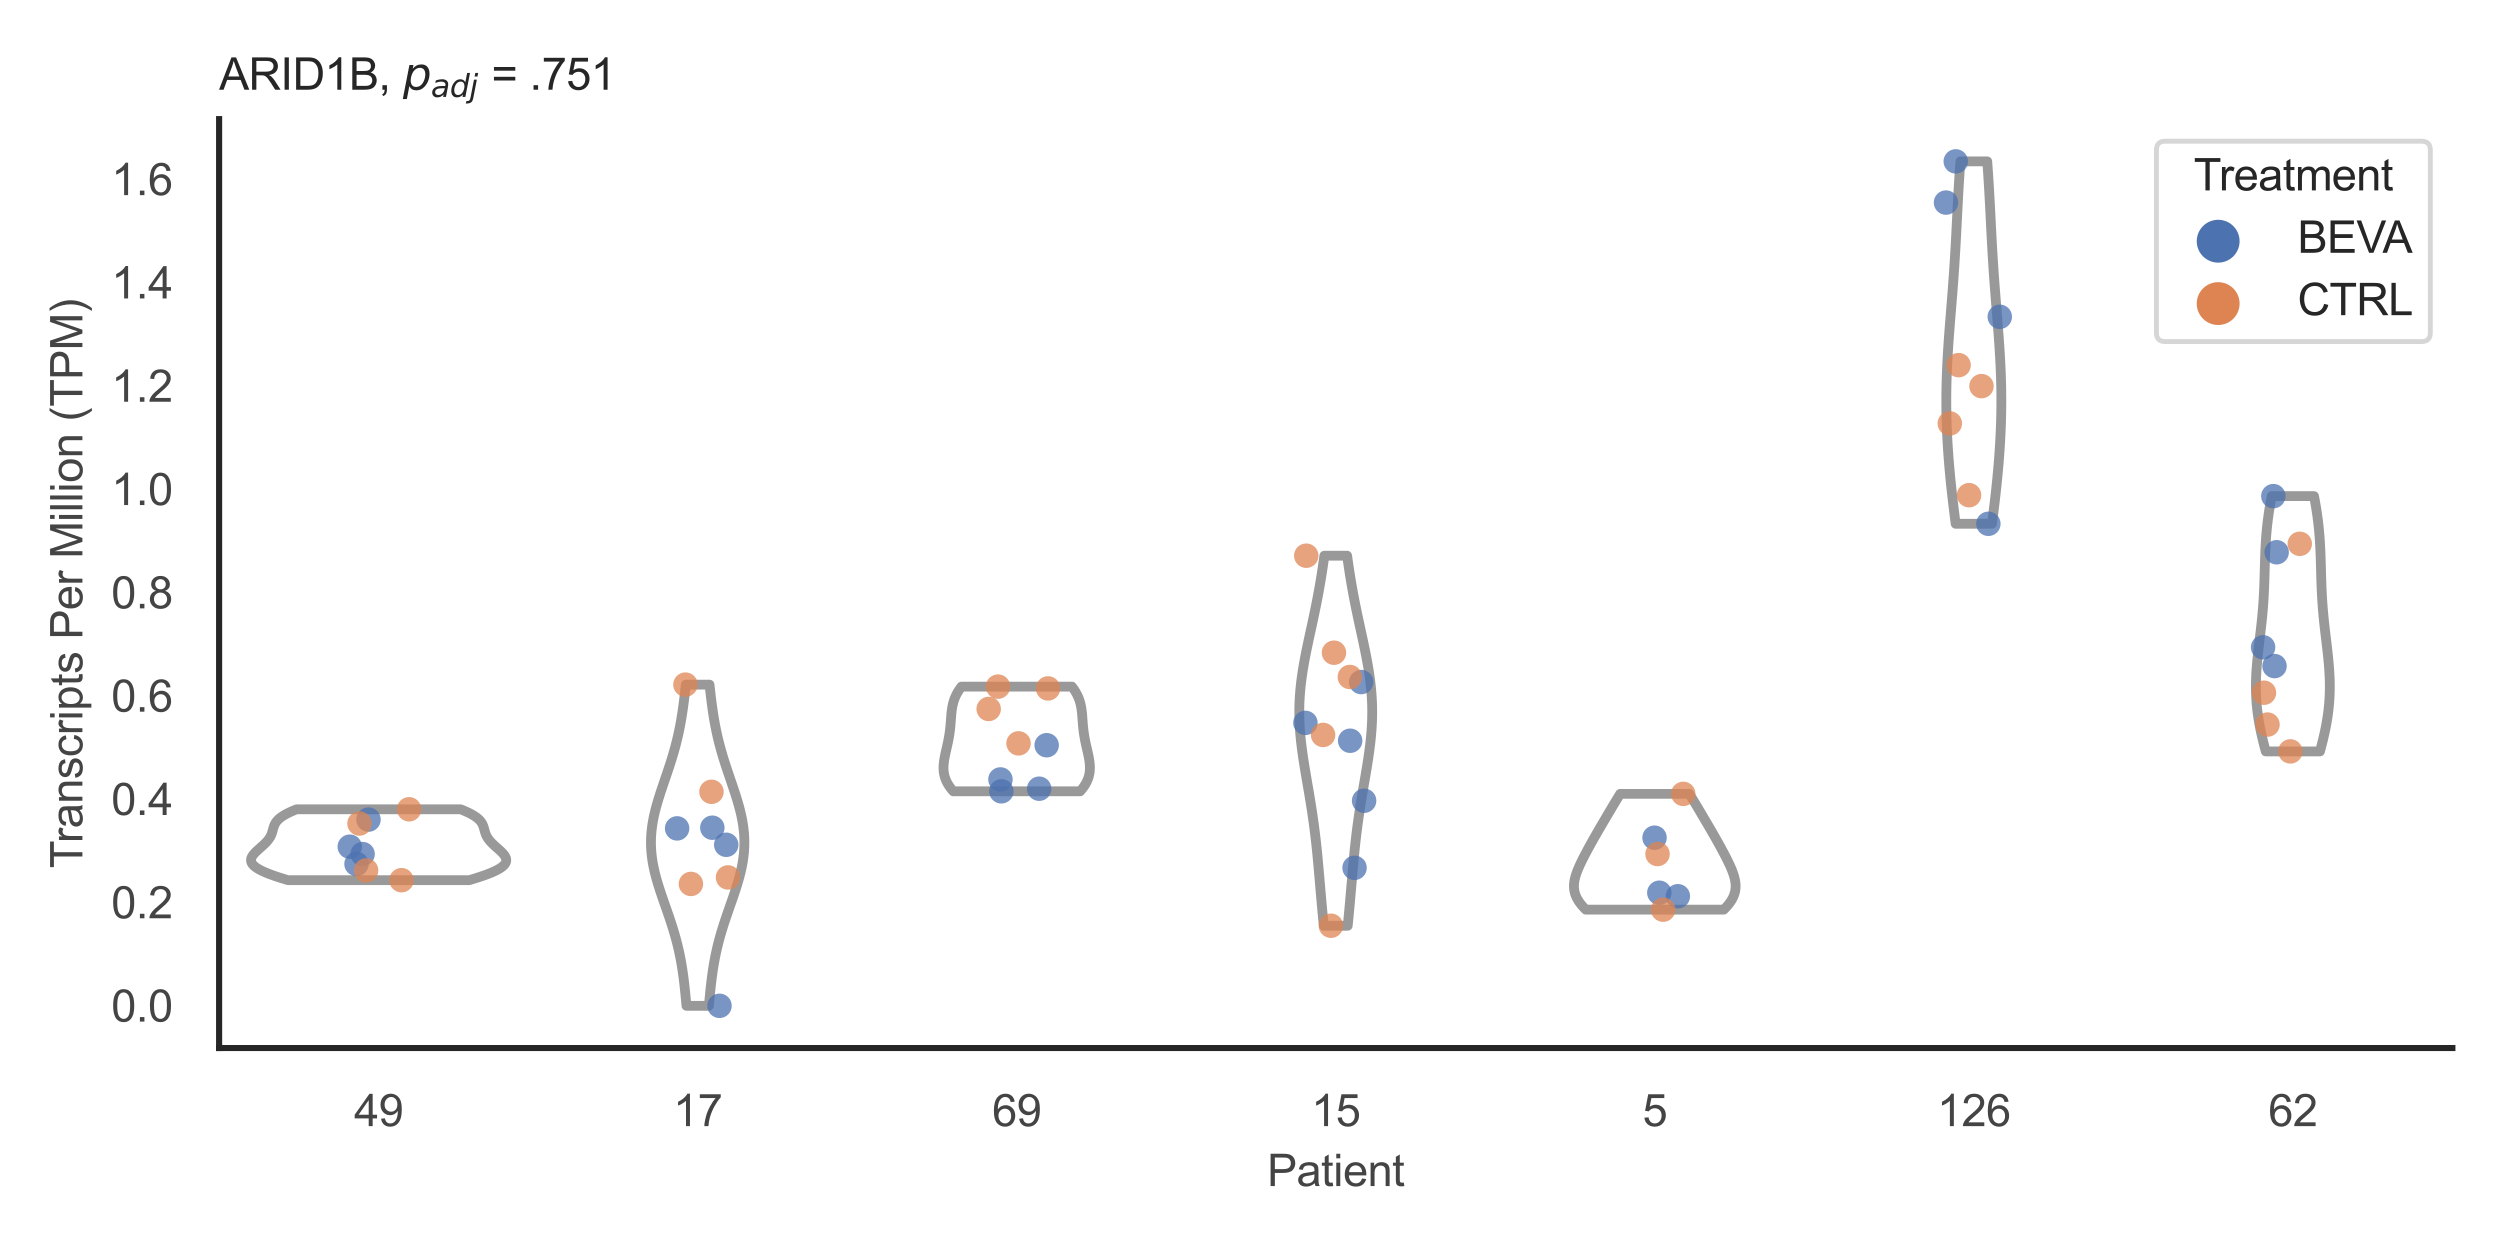 <?xml version="1.0" encoding="utf-8" standalone="no"?>
<!DOCTYPE svg PUBLIC "-//W3C//DTD SVG 1.1//EN"
  "http://www.w3.org/Graphics/SVG/1.1/DTD/svg11.dtd">
<svg xmlns:xlink="http://www.w3.org/1999/xlink" width="510.236pt" height="255.118pt" viewBox="0 0 510.236 255.118" xmlns="http://www.w3.org/2000/svg" version="1.1">
 <defs>
  <style type="text/css">*{stroke-linejoin: round; stroke-linecap: butt}</style>
 </defs>
 <g id="figure_1">
  <g id="patch_1">
   <path d="M 0 255.118 
L 510.236 255.118 
L 510.236 0 
L 0 0 
z
" style="fill: #ffffff"/>
  </g>
  <g id="axes_1">
   <g id="patch_2">
    <path d="M 44.72 213.898 
L 500.516 213.898 
L 500.516 24.32 
L 44.72 24.32 
z
" style="fill: #ffffff"/>
   </g>
   <g id="matplotlib.axis_1">
    <g id="xtick_1">
     <g id="text_1">
      <!-- 49 -->
      <g style="fill: #444444" transform="translate(72.272 229.84)scale(0.09 -0.09)">
       <defs>
        <path id="ArialMT-34" d="M 2069 0 
L 2069 1097 
L 81 1097 
L 81 1613 
L 2172 4581 
L 2631 4581 
L 2631 1613 
L 3250 1613 
L 3250 1097 
L 2631 1097 
L 2631 0 
L 2069 0 
z
M 2069 1613 
L 2069 3678 
L 634 1613 
L 2069 1613 
z
" transform="scale(0.016)"/>
        <path id="ArialMT-39" d="M 350 1059 
L 891 1109 
Q 959 728 1153 556 
Q 1347 384 1650 384 
Q 1909 384 2104 503 
Q 2300 622 2425 820 
Q 2550 1019 2634 1356 
Q 2719 1694 2719 2044 
Q 2719 2081 2716 2156 
Q 2547 1888 2255 1720 
Q 1963 1553 1622 1553 
Q 1053 1553 659 1965 
Q 266 2378 266 3053 
Q 266 3750 677 4175 
Q 1088 4600 1706 4600 
Q 2153 4600 2523 4359 
Q 2894 4119 3086 3673 
Q 3278 3228 3278 2384 
Q 3278 1506 3087 986 
Q 2897 466 2520 194 
Q 2144 -78 1638 -78 
Q 1100 -78 759 220 
Q 419 519 350 1059 
z
M 2653 3081 
Q 2653 3566 2395 3850 
Q 2138 4134 1775 4134 
Q 1400 4134 1122 3828 
Q 844 3522 844 3034 
Q 844 2597 1108 2323 
Q 1372 2050 1759 2050 
Q 2150 2050 2401 2323 
Q 2653 2597 2653 3081 
z
" transform="scale(0.016)"/>
       </defs>
       <use xlink:href="#ArialMT-34"/>
       <use xlink:href="#ArialMT-39" x="55.615"/>
      </g>
     </g>
    </g>
    <g id="xtick_2">
     <g id="text_2">
      <!-- 17 -->
      <g style="fill: #444444" transform="translate(137.386 229.84)scale(0.09 -0.09)">
       <defs>
        <path id="ArialMT-31" d="M 2384 0 
L 1822 0 
L 1822 3584 
Q 1619 3391 1289 3197 
Q 959 3003 697 2906 
L 697 3450 
Q 1169 3672 1522 3987 
Q 1875 4303 2022 4600 
L 2384 4600 
L 2384 0 
z
" transform="scale(0.016)"/>
        <path id="ArialMT-37" d="M 303 3981 
L 303 4522 
L 3269 4522 
L 3269 4084 
Q 2831 3619 2401 2847 
Q 1972 2075 1738 1259 
Q 1569 684 1522 0 
L 944 0 
Q 953 541 1156 1306 
Q 1359 2072 1739 2783 
Q 2119 3494 2547 3981 
L 303 3981 
z
" transform="scale(0.016)"/>
       </defs>
       <use xlink:href="#ArialMT-31"/>
       <use xlink:href="#ArialMT-37" x="55.615"/>
      </g>
     </g>
    </g>
    <g id="xtick_3">
     <g id="text_3">
      <!-- 69 -->
      <g style="fill: #444444" transform="translate(202.5 229.84)scale(0.09 -0.09)">
       <defs>
        <path id="ArialMT-36" d="M 3184 3459 
L 2625 3416 
Q 2550 3747 2413 3897 
Q 2184 4138 1850 4138 
Q 1581 4138 1378 3988 
Q 1113 3794 959 3422 
Q 806 3050 800 2363 
Q 1003 2672 1297 2822 
Q 1591 2972 1913 2972 
Q 2475 2972 2870 2558 
Q 3266 2144 3266 1488 
Q 3266 1056 3080 686 
Q 2894 316 2569 119 
Q 2244 -78 1831 -78 
Q 1128 -78 684 439 
Q 241 956 241 2144 
Q 241 3472 731 4075 
Q 1159 4600 1884 4600 
Q 2425 4600 2770 4297 
Q 3116 3994 3184 3459 
z
M 888 1484 
Q 888 1194 1011 928 
Q 1134 663 1356 523 
Q 1578 384 1822 384 
Q 2178 384 2434 671 
Q 2691 959 2691 1453 
Q 2691 1928 2437 2201 
Q 2184 2475 1800 2475 
Q 1419 2475 1153 2201 
Q 888 1928 888 1484 
z
" transform="scale(0.016)"/>
       </defs>
       <use xlink:href="#ArialMT-36"/>
       <use xlink:href="#ArialMT-39" x="55.615"/>
      </g>
     </g>
    </g>
    <g id="xtick_4">
     <g id="text_4">
      <!-- 15 -->
      <g style="fill: #444444" transform="translate(267.613 229.84)scale(0.09 -0.09)">
       <defs>
        <path id="ArialMT-35" d="M 266 1200 
L 856 1250 
Q 922 819 1161 601 
Q 1400 384 1738 384 
Q 2144 384 2425 690 
Q 2706 997 2706 1503 
Q 2706 1984 2436 2262 
Q 2166 2541 1728 2541 
Q 1456 2541 1237 2417 
Q 1019 2294 894 2097 
L 366 2166 
L 809 4519 
L 3088 4519 
L 3088 3981 
L 1259 3981 
L 1013 2750 
Q 1425 3038 1878 3038 
Q 2478 3038 2890 2622 
Q 3303 2206 3303 1553 
Q 3303 931 2941 478 
Q 2500 -78 1738 -78 
Q 1113 -78 717 272 
Q 322 622 266 1200 
z
" transform="scale(0.016)"/>
       </defs>
       <use xlink:href="#ArialMT-31"/>
       <use xlink:href="#ArialMT-35" x="55.615"/>
      </g>
     </g>
    </g>
    <g id="xtick_5">
     <g id="text_5">
      <!-- 5 -->
      <g style="fill: #444444" transform="translate(335.229 229.84)scale(0.09 -0.09)">
       <use xlink:href="#ArialMT-35"/>
      </g>
     </g>
    </g>
    <g id="xtick_6">
     <g id="text_6">
      <!-- 126 -->
      <g style="fill: #444444" transform="translate(395.338 229.84)scale(0.09 -0.09)">
       <defs>
        <path id="ArialMT-32" d="M 3222 541 
L 3222 0 
L 194 0 
Q 188 203 259 391 
Q 375 700 629 1000 
Q 884 1300 1366 1694 
Q 2113 2306 2375 2664 
Q 2638 3022 2638 3341 
Q 2638 3675 2398 3904 
Q 2159 4134 1775 4134 
Q 1369 4134 1125 3890 
Q 881 3647 878 3216 
L 300 3275 
Q 359 3922 746 4261 
Q 1134 4600 1788 4600 
Q 2447 4600 2831 4234 
Q 3216 3869 3216 3328 
Q 3216 3053 3103 2787 
Q 2991 2522 2730 2228 
Q 2469 1934 1863 1422 
Q 1356 997 1212 845 
Q 1069 694 975 541 
L 3222 541 
z
" transform="scale(0.016)"/>
       </defs>
       <use xlink:href="#ArialMT-31"/>
       <use xlink:href="#ArialMT-32" x="55.615"/>
       <use xlink:href="#ArialMT-36" x="111.23"/>
      </g>
     </g>
    </g>
    <g id="xtick_7">
     <g id="text_7">
      <!-- 62 -->
      <g style="fill: #444444" transform="translate(462.955 229.84)scale(0.09 -0.09)">
       <use xlink:href="#ArialMT-36"/>
       <use xlink:href="#ArialMT-32" x="55.615"/>
      </g>
     </g>
    </g>
    <g id="text_8">
     <!-- Patient -->
     <g style="fill: #444444" transform="translate(258.609 242.071)scale(0.09 -0.09)">
      <defs>
       <path id="ArialMT-50" d="M 494 0 
L 494 4581 
L 2222 4581 
Q 2678 4581 2919 4538 
Q 3256 4481 3484 4323 
Q 3713 4166 3852 3881 
Q 3991 3597 3991 3256 
Q 3991 2672 3619 2267 
Q 3247 1863 2275 1863 
L 1100 1863 
L 1100 0 
L 494 0 
z
M 1100 2403 
L 2284 2403 
Q 2872 2403 3119 2622 
Q 3366 2841 3366 3238 
Q 3366 3525 3220 3729 
Q 3075 3934 2838 4000 
Q 2684 4041 2272 4041 
L 1100 4041 
L 1100 2403 
z
" transform="scale(0.016)"/>
       <path id="ArialMT-61" d="M 2588 409 
Q 2275 144 1986 34 
Q 1697 -75 1366 -75 
Q 819 -75 525 192 
Q 231 459 231 875 
Q 231 1119 342 1320 
Q 453 1522 633 1644 
Q 813 1766 1038 1828 
Q 1203 1872 1538 1913 
Q 2219 1994 2541 2106 
Q 2544 2222 2544 2253 
Q 2544 2597 2384 2738 
Q 2169 2928 1744 2928 
Q 1347 2928 1158 2789 
Q 969 2650 878 2297 
L 328 2372 
Q 403 2725 575 2942 
Q 747 3159 1072 3276 
Q 1397 3394 1825 3394 
Q 2250 3394 2515 3294 
Q 2781 3194 2906 3042 
Q 3031 2891 3081 2659 
Q 3109 2516 3109 2141 
L 3109 1391 
Q 3109 606 3145 398 
Q 3181 191 3288 0 
L 2700 0 
Q 2613 175 2588 409 
z
M 2541 1666 
Q 2234 1541 1622 1453 
Q 1275 1403 1131 1340 
Q 988 1278 909 1158 
Q 831 1038 831 891 
Q 831 666 1001 516 
Q 1172 366 1500 366 
Q 1825 366 2078 508 
Q 2331 650 2450 897 
Q 2541 1088 2541 1459 
L 2541 1666 
z
" transform="scale(0.016)"/>
       <path id="ArialMT-74" d="M 1650 503 
L 1731 6 
Q 1494 -44 1306 -44 
Q 1000 -44 831 53 
Q 663 150 594 308 
Q 525 466 525 972 
L 525 2881 
L 113 2881 
L 113 3319 
L 525 3319 
L 525 4141 
L 1084 4478 
L 1084 3319 
L 1650 3319 
L 1650 2881 
L 1084 2881 
L 1084 941 
Q 1084 700 1114 631 
Q 1144 563 1211 522 
Q 1278 481 1403 481 
Q 1497 481 1650 503 
z
" transform="scale(0.016)"/>
       <path id="ArialMT-69" d="M 425 3934 
L 425 4581 
L 988 4581 
L 988 3934 
L 425 3934 
z
M 425 0 
L 425 3319 
L 988 3319 
L 988 0 
L 425 0 
z
" transform="scale(0.016)"/>
       <path id="ArialMT-65" d="M 2694 1069 
L 3275 997 
Q 3138 488 2766 206 
Q 2394 -75 1816 -75 
Q 1088 -75 661 373 
Q 234 822 234 1631 
Q 234 2469 665 2931 
Q 1097 3394 1784 3394 
Q 2450 3394 2872 2941 
Q 3294 2488 3294 1666 
Q 3294 1616 3291 1516 
L 816 1516 
Q 847 969 1125 678 
Q 1403 388 1819 388 
Q 2128 388 2347 550 
Q 2566 713 2694 1069 
z
M 847 1978 
L 2700 1978 
Q 2663 2397 2488 2606 
Q 2219 2931 1791 2931 
Q 1403 2931 1139 2672 
Q 875 2413 847 1978 
z
" transform="scale(0.016)"/>
       <path id="ArialMT-6e" d="M 422 0 
L 422 3319 
L 928 3319 
L 928 2847 
Q 1294 3394 1984 3394 
Q 2284 3394 2536 3286 
Q 2788 3178 2913 3003 
Q 3038 2828 3088 2588 
Q 3119 2431 3119 2041 
L 3119 0 
L 2556 0 
L 2556 2019 
Q 2556 2363 2490 2533 
Q 2425 2703 2258 2804 
Q 2091 2906 1866 2906 
Q 1506 2906 1245 2678 
Q 984 2450 984 1813 
L 984 0 
L 422 0 
z
" transform="scale(0.016)"/>
      </defs>
      <use xlink:href="#ArialMT-50"/>
      <use xlink:href="#ArialMT-61" x="66.699"/>
      <use xlink:href="#ArialMT-74" x="122.314"/>
      <use xlink:href="#ArialMT-69" x="150.098"/>
      <use xlink:href="#ArialMT-65" x="172.314"/>
      <use xlink:href="#ArialMT-6e" x="227.93"/>
      <use xlink:href="#ArialMT-74" x="283.545"/>
     </g>
    </g>
   </g>
   <g id="matplotlib.axis_2">
    <g id="ytick_1">
     <g id="text_9">
      <!-- 0.0 -->
      <g style="fill: #444444" transform="translate(22.71 208.502)scale(0.09 -0.09)">
       <defs>
        <path id="ArialMT-30" d="M 266 2259 
Q 266 3072 433 3567 
Q 600 4063 929 4331 
Q 1259 4600 1759 4600 
Q 2128 4600 2406 4451 
Q 2684 4303 2865 4023 
Q 3047 3744 3150 3342 
Q 3253 2941 3253 2259 
Q 3253 1453 3087 958 
Q 2922 463 2592 192 
Q 2263 -78 1759 -78 
Q 1097 -78 719 397 
Q 266 969 266 2259 
z
M 844 2259 
Q 844 1131 1108 757 
Q 1372 384 1759 384 
Q 2147 384 2411 759 
Q 2675 1134 2675 2259 
Q 2675 3391 2411 3762 
Q 2147 4134 1753 4134 
Q 1366 4134 1134 3806 
Q 844 3388 844 2259 
z
" transform="scale(0.016)"/>
        <path id="ArialMT-2e" d="M 581 0 
L 581 641 
L 1222 641 
L 1222 0 
L 581 0 
z
" transform="scale(0.016)"/>
       </defs>
       <use xlink:href="#ArialMT-30"/>
       <use xlink:href="#ArialMT-2e" x="55.615"/>
       <use xlink:href="#ArialMT-30" x="83.398"/>
      </g>
     </g>
    </g>
    <g id="ytick_2">
     <g id="text_10">
      <!-- 0.2 -->
      <g style="fill: #444444" transform="translate(22.71 187.418)scale(0.09 -0.09)">
       <use xlink:href="#ArialMT-30"/>
       <use xlink:href="#ArialMT-2e" x="55.615"/>
       <use xlink:href="#ArialMT-32" x="83.398"/>
      </g>
     </g>
    </g>
    <g id="ytick_3">
     <g id="text_11">
      <!-- 0.4 -->
      <g style="fill: #444444" transform="translate(22.71 166.333)scale(0.09 -0.09)">
       <use xlink:href="#ArialMT-30"/>
       <use xlink:href="#ArialMT-2e" x="55.615"/>
       <use xlink:href="#ArialMT-34" x="83.398"/>
      </g>
     </g>
    </g>
    <g id="ytick_4">
     <g id="text_12">
      <!-- 0.6 -->
      <g style="fill: #444444" transform="translate(22.71 145.249)scale(0.09 -0.09)">
       <use xlink:href="#ArialMT-30"/>
       <use xlink:href="#ArialMT-2e" x="55.615"/>
       <use xlink:href="#ArialMT-36" x="83.398"/>
      </g>
     </g>
    </g>
    <g id="ytick_5">
     <g id="text_13">
      <!-- 0.8 -->
      <g style="fill: #444444" transform="translate(22.71 124.165)scale(0.09 -0.09)">
       <defs>
        <path id="ArialMT-38" d="M 1131 2484 
Q 781 2613 612 2850 
Q 444 3088 444 3419 
Q 444 3919 803 4259 
Q 1163 4600 1759 4600 
Q 2359 4600 2725 4251 
Q 3091 3903 3091 3403 
Q 3091 3084 2923 2848 
Q 2756 2613 2416 2484 
Q 2838 2347 3058 2040 
Q 3278 1734 3278 1309 
Q 3278 722 2862 322 
Q 2447 -78 1769 -78 
Q 1091 -78 675 323 
Q 259 725 259 1325 
Q 259 1772 486 2073 
Q 713 2375 1131 2484 
z
M 1019 3438 
Q 1019 3113 1228 2906 
Q 1438 2700 1772 2700 
Q 2097 2700 2305 2904 
Q 2513 3109 2513 3406 
Q 2513 3716 2298 3927 
Q 2084 4138 1766 4138 
Q 1444 4138 1231 3931 
Q 1019 3725 1019 3438 
z
M 838 1322 
Q 838 1081 952 856 
Q 1066 631 1291 507 
Q 1516 384 1775 384 
Q 2178 384 2440 643 
Q 2703 903 2703 1303 
Q 2703 1709 2433 1975 
Q 2163 2241 1756 2241 
Q 1359 2241 1098 1978 
Q 838 1716 838 1322 
z
" transform="scale(0.016)"/>
       </defs>
       <use xlink:href="#ArialMT-30"/>
       <use xlink:href="#ArialMT-2e" x="55.615"/>
       <use xlink:href="#ArialMT-38" x="83.398"/>
      </g>
     </g>
    </g>
    <g id="ytick_6">
     <g id="text_14">
      <!-- 1.0 -->
      <g style="fill: #444444" transform="translate(22.71 103.08)scale(0.09 -0.09)">
       <use xlink:href="#ArialMT-31"/>
       <use xlink:href="#ArialMT-2e" x="55.615"/>
       <use xlink:href="#ArialMT-30" x="83.398"/>
      </g>
     </g>
    </g>
    <g id="ytick_7">
     <g id="text_15">
      <!-- 1.2 -->
      <g style="fill: #444444" transform="translate(22.71 81.996)scale(0.09 -0.09)">
       <use xlink:href="#ArialMT-31"/>
       <use xlink:href="#ArialMT-2e" x="55.615"/>
       <use xlink:href="#ArialMT-32" x="83.398"/>
      </g>
     </g>
    </g>
    <g id="ytick_8">
     <g id="text_16">
      <!-- 1.4 -->
      <g style="fill: #444444" transform="translate(22.71 60.912)scale(0.09 -0.09)">
       <use xlink:href="#ArialMT-31"/>
       <use xlink:href="#ArialMT-2e" x="55.615"/>
       <use xlink:href="#ArialMT-34" x="83.398"/>
      </g>
     </g>
    </g>
    <g id="ytick_9">
     <g id="text_17">
      <!-- 1.6 -->
      <g style="fill: #444444" transform="translate(22.71 39.827)scale(0.09 -0.09)">
       <use xlink:href="#ArialMT-31"/>
       <use xlink:href="#ArialMT-2e" x="55.615"/>
       <use xlink:href="#ArialMT-36" x="83.398"/>
      </g>
     </g>
    </g>
    <g id="text_18">
     <!-- Transcripts Per Million (TPM) -->
     <g style="fill: #444444" transform="translate(16.816 177.194)rotate(-90)scale(0.09 -0.09)">
      <defs>
       <path id="ArialMT-54" d="M 1659 0 
L 1659 4041 
L 150 4041 
L 150 4581 
L 3781 4581 
L 3781 4041 
L 2266 4041 
L 2266 0 
L 1659 0 
z
" transform="scale(0.016)"/>
       <path id="ArialMT-72" d="M 416 0 
L 416 3319 
L 922 3319 
L 922 2816 
Q 1116 3169 1280 3281 
Q 1444 3394 1641 3394 
Q 1925 3394 2219 3213 
L 2025 2691 
Q 1819 2813 1613 2813 
Q 1428 2813 1281 2702 
Q 1134 2591 1072 2394 
Q 978 2094 978 1738 
L 978 0 
L 416 0 
z
" transform="scale(0.016)"/>
       <path id="ArialMT-73" d="M 197 991 
L 753 1078 
Q 800 744 1014 566 
Q 1228 388 1613 388 
Q 2000 388 2187 545 
Q 2375 703 2375 916 
Q 2375 1106 2209 1216 
Q 2094 1291 1634 1406 
Q 1016 1563 777 1677 
Q 538 1791 414 1992 
Q 291 2194 291 2438 
Q 291 2659 392 2848 
Q 494 3038 669 3163 
Q 800 3259 1026 3326 
Q 1253 3394 1513 3394 
Q 1903 3394 2198 3281 
Q 2494 3169 2634 2976 
Q 2775 2784 2828 2463 
L 2278 2388 
Q 2241 2644 2061 2787 
Q 1881 2931 1553 2931 
Q 1166 2931 1000 2803 
Q 834 2675 834 2503 
Q 834 2394 903 2306 
Q 972 2216 1119 2156 
Q 1203 2125 1616 2013 
Q 2213 1853 2448 1751 
Q 2684 1650 2818 1456 
Q 2953 1263 2953 975 
Q 2953 694 2789 445 
Q 2625 197 2315 61 
Q 2006 -75 1616 -75 
Q 969 -75 630 194 
Q 291 463 197 991 
z
" transform="scale(0.016)"/>
       <path id="ArialMT-63" d="M 2588 1216 
L 3141 1144 
Q 3050 572 2676 248 
Q 2303 -75 1759 -75 
Q 1078 -75 664 370 
Q 250 816 250 1647 
Q 250 2184 428 2587 
Q 606 2991 970 3192 
Q 1334 3394 1763 3394 
Q 2303 3394 2647 3120 
Q 2991 2847 3088 2344 
L 2541 2259 
Q 2463 2594 2264 2762 
Q 2066 2931 1784 2931 
Q 1359 2931 1093 2626 
Q 828 2322 828 1663 
Q 828 994 1084 691 
Q 1341 388 1753 388 
Q 2084 388 2306 591 
Q 2528 794 2588 1216 
z
" transform="scale(0.016)"/>
       <path id="ArialMT-70" d="M 422 -1272 
L 422 3319 
L 934 3319 
L 934 2888 
Q 1116 3141 1344 3267 
Q 1572 3394 1897 3394 
Q 2322 3394 2647 3175 
Q 2972 2956 3137 2557 
Q 3303 2159 3303 1684 
Q 3303 1175 3120 767 
Q 2938 359 2589 142 
Q 2241 -75 1856 -75 
Q 1575 -75 1351 44 
Q 1128 163 984 344 
L 984 -1272 
L 422 -1272 
z
M 931 1641 
Q 931 1000 1190 694 
Q 1450 388 1819 388 
Q 2194 388 2461 705 
Q 2728 1022 2728 1688 
Q 2728 2322 2467 2637 
Q 2206 2953 1844 2953 
Q 1484 2953 1207 2617 
Q 931 2281 931 1641 
z
" transform="scale(0.016)"/>
       <path id="ArialMT-20" transform="scale(0.016)"/>
       <path id="ArialMT-4d" d="M 475 0 
L 475 4581 
L 1388 4581 
L 2472 1338 
Q 2622 884 2691 659 
Q 2769 909 2934 1394 
L 4031 4581 
L 4847 4581 
L 4847 0 
L 4263 0 
L 4263 3834 
L 2931 0 
L 2384 0 
L 1059 3900 
L 1059 0 
L 475 0 
z
" transform="scale(0.016)"/>
       <path id="ArialMT-6c" d="M 409 0 
L 409 4581 
L 972 4581 
L 972 0 
L 409 0 
z
" transform="scale(0.016)"/>
       <path id="ArialMT-6f" d="M 213 1659 
Q 213 2581 725 3025 
Q 1153 3394 1769 3394 
Q 2453 3394 2887 2945 
Q 3322 2497 3322 1706 
Q 3322 1066 3130 698 
Q 2938 331 2570 128 
Q 2203 -75 1769 -75 
Q 1072 -75 642 372 
Q 213 819 213 1659 
z
M 791 1659 
Q 791 1022 1069 705 
Q 1347 388 1769 388 
Q 2188 388 2466 706 
Q 2744 1025 2744 1678 
Q 2744 2294 2464 2611 
Q 2184 2928 1769 2928 
Q 1347 2928 1069 2612 
Q 791 2297 791 1659 
z
" transform="scale(0.016)"/>
       <path id="ArialMT-28" d="M 1497 -1347 
Q 1031 -759 709 28 
Q 388 816 388 1659 
Q 388 2403 628 3084 
Q 909 3875 1497 4659 
L 1900 4659 
Q 1522 4009 1400 3731 
Q 1209 3300 1100 2831 
Q 966 2247 966 1656 
Q 966 153 1900 -1347 
L 1497 -1347 
z
" transform="scale(0.016)"/>
       <path id="ArialMT-29" d="M 791 -1347 
L 388 -1347 
Q 1322 153 1322 1656 
Q 1322 2244 1188 2822 
Q 1081 3291 891 3722 
Q 769 4003 388 4659 
L 791 4659 
Q 1378 3875 1659 3084 
Q 1900 2403 1900 1659 
Q 1900 816 1576 28 
Q 1253 -759 791 -1347 
z
" transform="scale(0.016)"/>
      </defs>
      <use xlink:href="#ArialMT-54"/>
      <use xlink:href="#ArialMT-72" x="57.334"/>
      <use xlink:href="#ArialMT-61" x="90.635"/>
      <use xlink:href="#ArialMT-6e" x="146.25"/>
      <use xlink:href="#ArialMT-73" x="201.865"/>
      <use xlink:href="#ArialMT-63" x="251.865"/>
      <use xlink:href="#ArialMT-72" x="301.865"/>
      <use xlink:href="#ArialMT-69" x="335.166"/>
      <use xlink:href="#ArialMT-70" x="357.383"/>
      <use xlink:href="#ArialMT-74" x="412.998"/>
      <use xlink:href="#ArialMT-73" x="440.781"/>
      <use xlink:href="#ArialMT-20" x="490.781"/>
      <use xlink:href="#ArialMT-50" x="518.564"/>
      <use xlink:href="#ArialMT-65" x="585.264"/>
      <use xlink:href="#ArialMT-72" x="640.879"/>
      <use xlink:href="#ArialMT-20" x="674.18"/>
      <use xlink:href="#ArialMT-4d" x="701.963"/>
      <use xlink:href="#ArialMT-69" x="785.264"/>
      <use xlink:href="#ArialMT-6c" x="807.48"/>
      <use xlink:href="#ArialMT-6c" x="829.697"/>
      <use xlink:href="#ArialMT-69" x="851.914"/>
      <use xlink:href="#ArialMT-6f" x="874.131"/>
      <use xlink:href="#ArialMT-6e" x="929.746"/>
      <use xlink:href="#ArialMT-20" x="985.361"/>
      <use xlink:href="#ArialMT-28" x="1013.145"/>
      <use xlink:href="#ArialMT-54" x="1046.445"/>
      <use xlink:href="#ArialMT-50" x="1107.529"/>
      <use xlink:href="#ArialMT-4d" x="1174.229"/>
      <use xlink:href="#ArialMT-29" x="1257.529"/>
     </g>
    </g>
   </g>
   <g id="PolyCollection_1">
    <defs>
     <path id="m2a772e4f09" d="M 95.758 -75.477 
L 58.795 -75.477 
L 58.308 -75.623 
L 57.83 -75.77 
L 57.362 -75.916 
L 56.906 -76.062 
L 56.462 -76.208 
L 56.031 -76.354 
L 55.615 -76.5 
L 55.214 -76.647 
L 54.829 -76.793 
L 54.462 -76.939 
L 54.112 -77.085 
L 53.78 -77.231 
L 53.467 -77.377 
L 53.174 -77.524 
L 52.901 -77.67 
L 52.648 -77.816 
L 52.416 -77.962 
L 52.204 -78.108 
L 52.014 -78.254 
L 51.845 -78.401 
L 51.697 -78.547 
L 51.57 -78.693 
L 51.463 -78.839 
L 51.377 -78.985 
L 51.312 -79.131 
L 51.266 -79.278 
L 51.239 -79.424 
L 51.231 -79.57 
L 51.241 -79.716 
L 51.269 -79.862 
L 51.312 -80.008 
L 51.372 -80.155 
L 51.445 -80.301 
L 51.533 -80.447 
L 51.633 -80.593 
L 51.745 -80.739 
L 51.868 -80.885 
L 51.999 -81.032 
L 52.139 -81.178 
L 52.286 -81.324 
L 52.439 -81.47 
L 52.597 -81.616 
L 52.758 -81.762 
L 52.922 -81.909 
L 53.087 -82.055 
L 53.252 -82.201 
L 53.416 -82.347 
L 53.578 -82.493 
L 53.738 -82.639 
L 53.893 -82.786 
L 54.045 -82.932 
L 54.191 -83.078 
L 54.331 -83.224 
L 54.465 -83.37 
L 54.592 -83.516 
L 54.711 -83.663 
L 54.824 -83.809 
L 54.928 -83.955 
L 55.025 -84.101 
L 55.115 -84.247 
L 55.197 -84.393 
L 55.272 -84.54 
L 55.34 -84.686 
L 55.401 -84.832 
L 55.458 -84.978 
L 55.509 -85.124 
L 55.556 -85.27 
L 55.599 -85.417 
L 55.641 -85.563 
L 55.68 -85.709 
L 55.72 -85.855 
L 55.759 -86.001 
L 55.801 -86.147 
L 55.846 -86.293 
L 55.894 -86.44 
L 55.948 -86.586 
L 56.008 -86.732 
L 56.076 -86.878 
L 56.152 -87.024 
L 56.238 -87.17 
L 56.334 -87.317 
L 56.442 -87.463 
L 56.563 -87.609 
L 56.696 -87.755 
L 56.844 -87.901 
L 57.006 -88.047 
L 57.183 -88.194 
L 57.376 -88.34 
L 57.585 -88.486 
L 57.809 -88.632 
L 58.05 -88.778 
L 58.307 -88.924 
L 58.58 -89.071 
L 58.869 -89.217 
L 59.174 -89.363 
L 59.493 -89.509 
L 59.828 -89.655 
L 60.176 -89.801 
L 60.537 -89.948 
L 94.017 -89.948 
L 94.017 -89.948 
L 94.378 -89.801 
L 94.726 -89.655 
L 95.06 -89.509 
L 95.38 -89.363 
L 95.684 -89.217 
L 95.973 -89.071 
L 96.246 -88.924 
L 96.503 -88.778 
L 96.744 -88.632 
L 96.969 -88.486 
L 97.178 -88.34 
L 97.371 -88.194 
L 97.548 -88.047 
L 97.71 -87.901 
L 97.858 -87.755 
L 97.991 -87.609 
L 98.112 -87.463 
L 98.22 -87.317 
L 98.316 -87.17 
L 98.402 -87.024 
L 98.478 -86.878 
L 98.546 -86.732 
L 98.606 -86.586 
L 98.659 -86.44 
L 98.708 -86.293 
L 98.753 -86.147 
L 98.794 -86.001 
L 98.834 -85.855 
L 98.873 -85.709 
L 98.913 -85.563 
L 98.954 -85.417 
L 98.998 -85.27 
L 99.045 -85.124 
L 99.096 -84.978 
L 99.152 -84.832 
L 99.214 -84.686 
L 99.282 -84.54 
L 99.357 -84.393 
L 99.439 -84.247 
L 99.528 -84.101 
L 99.625 -83.955 
L 99.73 -83.809 
L 99.842 -83.663 
L 99.962 -83.516 
L 100.089 -83.37 
L 100.223 -83.224 
L 100.363 -83.078 
L 100.509 -82.932 
L 100.66 -82.786 
L 100.816 -82.639 
L 100.976 -82.493 
L 101.138 -82.347 
L 101.302 -82.201 
L 101.467 -82.055 
L 101.632 -81.909 
L 101.796 -81.762 
L 101.957 -81.616 
L 102.114 -81.47 
L 102.267 -81.324 
L 102.414 -81.178 
L 102.554 -81.032 
L 102.686 -80.885 
L 102.809 -80.739 
L 102.92 -80.593 
L 103.021 -80.447 
L 103.108 -80.301 
L 103.182 -80.155 
L 103.241 -80.008 
L 103.285 -79.862 
L 103.312 -79.716 
L 103.322 -79.57 
L 103.314 -79.424 
L 103.288 -79.278 
L 103.242 -79.131 
L 103.176 -78.985 
L 103.09 -78.839 
L 102.984 -78.693 
L 102.857 -78.547 
L 102.709 -78.401 
L 102.54 -78.254 
L 102.349 -78.108 
L 102.138 -77.962 
L 101.906 -77.816 
L 101.653 -77.67 
L 101.38 -77.524 
L 101.087 -77.377 
L 100.774 -77.231 
L 100.442 -77.085 
L 100.092 -76.939 
L 99.724 -76.793 
L 99.34 -76.647 
L 98.939 -76.5 
L 98.523 -76.354 
L 98.092 -76.208 
L 97.648 -76.062 
L 97.192 -75.916 
L 96.724 -75.77 
L 96.246 -75.623 
L 95.758 -75.477 
z
" style="stroke: #999999; stroke-width: 2"/>
    </defs>
    <g clip-path="url(#pc2b921f54d)">
     <use xlink:href="#m2a772e4f09" x="0" y="255.118" style="fill: #ffffff; stroke: #999999; stroke-width: 2"/>
    </g>
   </g>
   <g id="PolyCollection_2">
    <defs>
     <path id="m4c3ac38560" d="M 144.678 -49.837 
L 140.103 -49.837 
L 140.042 -50.499 
L 139.981 -51.161 
L 139.917 -51.824 
L 139.852 -52.486 
L 139.784 -53.148 
L 139.712 -53.81 
L 139.637 -54.472 
L 139.558 -55.134 
L 139.473 -55.797 
L 139.383 -56.459 
L 139.286 -57.121 
L 139.183 -57.783 
L 139.072 -58.445 
L 138.954 -59.107 
L 138.827 -59.769 
L 138.693 -60.432 
L 138.549 -61.094 
L 138.397 -61.756 
L 138.235 -62.418 
L 138.065 -63.08 
L 137.886 -63.742 
L 137.699 -64.405 
L 137.504 -65.067 
L 137.301 -65.729 
L 137.092 -66.391 
L 136.876 -67.053 
L 136.655 -67.715 
L 136.43 -68.377 
L 136.201 -69.04 
L 135.97 -69.702 
L 135.738 -70.364 
L 135.506 -71.026 
L 135.276 -71.688 
L 135.049 -72.35 
L 134.826 -73.012 
L 134.608 -73.675 
L 134.398 -74.337 
L 134.196 -74.999 
L 134.004 -75.661 
L 133.823 -76.323 
L 133.655 -76.985 
L 133.5 -77.648 
L 133.36 -78.31 
L 133.235 -78.972 
L 133.127 -79.634 
L 133.036 -80.296 
L 132.964 -80.958 
L 132.909 -81.62 
L 132.874 -82.283 
L 132.858 -82.945 
L 132.861 -83.607 
L 132.883 -84.269 
L 132.924 -84.931 
L 132.984 -85.593 
L 133.062 -86.255 
L 133.157 -86.918 
L 133.27 -87.58 
L 133.398 -88.242 
L 133.541 -88.904 
L 133.698 -89.566 
L 133.868 -90.228 
L 134.05 -90.891 
L 134.242 -91.553 
L 134.443 -92.215 
L 134.651 -92.877 
L 134.866 -93.539 
L 135.086 -94.201 
L 135.309 -94.863 
L 135.535 -95.526 
L 135.761 -96.188 
L 135.987 -96.85 
L 136.212 -97.512 
L 136.434 -98.174 
L 136.652 -98.836 
L 136.866 -99.498 
L 137.074 -100.161 
L 137.277 -100.823 
L 137.473 -101.485 
L 137.661 -102.147 
L 137.842 -102.809 
L 138.015 -103.471 
L 138.18 -104.134 
L 138.337 -104.796 
L 138.486 -105.458 
L 138.627 -106.12 
L 138.76 -106.782 
L 138.885 -107.444 
L 139.004 -108.106 
L 139.116 -108.769 
L 139.221 -109.431 
L 139.321 -110.093 
L 139.415 -110.755 
L 139.504 -111.417 
L 139.59 -112.079 
L 139.672 -112.742 
L 139.75 -113.404 
L 139.826 -114.066 
L 139.9 -114.728 
L 139.972 -115.39 
L 144.809 -115.39 
L 144.809 -115.39 
L 144.881 -114.728 
L 144.955 -114.066 
L 145.031 -113.404 
L 145.11 -112.742 
L 145.191 -112.079 
L 145.277 -111.417 
L 145.366 -110.755 
L 145.461 -110.093 
L 145.56 -109.431 
L 145.666 -108.769 
L 145.777 -108.106 
L 145.896 -107.444 
L 146.021 -106.782 
L 146.155 -106.12 
L 146.295 -105.458 
L 146.444 -104.796 
L 146.601 -104.134 
L 146.766 -103.471 
L 146.939 -102.809 
L 147.12 -102.147 
L 147.309 -101.485 
L 147.504 -100.823 
L 147.707 -100.161 
L 147.915 -99.498 
L 148.129 -98.836 
L 148.348 -98.174 
L 148.57 -97.512 
L 148.794 -96.85 
L 149.02 -96.188 
L 149.247 -95.526 
L 149.472 -94.863 
L 149.695 -94.201 
L 149.915 -93.539 
L 150.13 -92.877 
L 150.338 -92.215 
L 150.539 -91.553 
L 150.731 -90.891 
L 150.913 -90.228 
L 151.083 -89.566 
L 151.24 -88.904 
L 151.383 -88.242 
L 151.512 -87.58 
L 151.624 -86.918 
L 151.719 -86.255 
L 151.797 -85.593 
L 151.857 -84.931 
L 151.898 -84.269 
L 151.92 -83.607 
L 151.923 -82.945 
L 151.907 -82.283 
L 151.872 -81.62 
L 151.818 -80.958 
L 151.745 -80.296 
L 151.654 -79.634 
L 151.546 -78.972 
L 151.422 -78.31 
L 151.281 -77.648 
L 151.127 -76.985 
L 150.958 -76.323 
L 150.777 -75.661 
L 150.585 -74.999 
L 150.383 -74.337 
L 150.173 -73.675 
L 149.956 -73.012 
L 149.733 -72.35 
L 149.505 -71.688 
L 149.275 -71.026 
L 149.043 -70.364 
L 148.811 -69.702 
L 148.58 -69.04 
L 148.352 -68.377 
L 148.126 -67.715 
L 147.905 -67.053 
L 147.69 -66.391 
L 147.48 -65.729 
L 147.277 -65.067 
L 147.082 -64.405 
L 146.895 -63.742 
L 146.716 -63.08 
L 146.546 -62.418 
L 146.385 -61.756 
L 146.232 -61.094 
L 146.089 -60.432 
L 145.954 -59.769 
L 145.827 -59.107 
L 145.709 -58.445 
L 145.598 -57.783 
L 145.495 -57.121 
L 145.398 -56.459 
L 145.308 -55.797 
L 145.224 -55.134 
L 145.144 -54.472 
L 145.069 -53.81 
L 144.997 -53.148 
L 144.929 -52.486 
L 144.864 -51.824 
L 144.801 -51.161 
L 144.739 -50.499 
L 144.678 -49.837 
z
" style="stroke: #999999; stroke-width: 2"/>
    </defs>
    <g clip-path="url(#pc2b921f54d)">
     <use xlink:href="#m4c3ac38560" x="0" y="255.118" style="fill: #ffffff; stroke: #999999; stroke-width: 2"/>
    </g>
   </g>
   <g id="PolyCollection_3">
    <defs>
     <path id="m4ff66a7157" d="M 220.448 -93.617 
L 194.56 -93.617 
L 194.373 -93.832 
L 194.196 -94.048 
L 194.027 -94.264 
L 193.868 -94.48 
L 193.718 -94.696 
L 193.579 -94.912 
L 193.448 -95.127 
L 193.328 -95.343 
L 193.217 -95.559 
L 193.115 -95.775 
L 193.023 -95.991 
L 192.94 -96.207 
L 192.866 -96.422 
L 192.801 -96.638 
L 192.745 -96.854 
L 192.697 -97.07 
L 192.657 -97.286 
L 192.624 -97.502 
L 192.6 -97.717 
L 192.582 -97.933 
L 192.571 -98.149 
L 192.566 -98.365 
L 192.568 -98.581 
L 192.575 -98.797 
L 192.588 -99.012 
L 192.605 -99.228 
L 192.627 -99.444 
L 192.653 -99.66 
L 192.683 -99.876 
L 192.716 -100.092 
L 192.753 -100.307 
L 192.792 -100.523 
L 192.833 -100.739 
L 192.877 -100.955 
L 192.922 -101.171 
L 192.969 -101.387 
L 193.017 -101.602 
L 193.065 -101.818 
L 193.114 -102.034 
L 193.163 -102.25 
L 193.213 -102.466 
L 193.262 -102.682 
L 193.311 -102.897 
L 193.359 -103.113 
L 193.406 -103.329 
L 193.452 -103.545 
L 193.497 -103.761 
L 193.541 -103.977 
L 193.583 -104.192 
L 193.624 -104.408 
L 193.663 -104.624 
L 193.7 -104.84 
L 193.736 -105.056 
L 193.77 -105.272 
L 193.802 -105.487 
L 193.832 -105.703 
L 193.86 -105.919 
L 193.887 -106.135 
L 193.911 -106.351 
L 193.934 -106.567 
L 193.956 -106.782 
L 193.976 -106.998 
L 193.995 -107.214 
L 194.013 -107.43 
L 194.03 -107.646 
L 194.047 -107.862 
L 194.062 -108.077 
L 194.078 -108.293 
L 194.094 -108.509 
L 194.11 -108.725 
L 194.127 -108.941 
L 194.145 -109.157 
L 194.164 -109.372 
L 194.185 -109.588 
L 194.208 -109.804 
L 194.233 -110.02 
L 194.261 -110.236 
L 194.292 -110.452 
L 194.327 -110.667 
L 194.365 -110.883 
L 194.408 -111.099 
L 194.456 -111.315 
L 194.508 -111.531 
L 194.566 -111.747 
L 194.629 -111.962 
L 194.698 -112.178 
L 194.774 -112.394 
L 194.856 -112.61 
L 194.944 -112.826 
L 195.04 -113.042 
L 195.143 -113.257 
L 195.253 -113.473 
L 195.37 -113.689 
L 195.495 -113.905 
L 195.627 -114.121 
L 195.767 -114.337 
L 195.914 -114.552 
L 196.069 -114.768 
L 196.231 -114.984 
L 218.777 -114.984 
L 218.777 -114.984 
L 218.94 -114.768 
L 219.094 -114.552 
L 219.242 -114.337 
L 219.382 -114.121 
L 219.514 -113.905 
L 219.639 -113.689 
L 219.756 -113.473 
L 219.866 -113.257 
L 219.969 -113.042 
L 220.064 -112.826 
L 220.153 -112.61 
L 220.235 -112.394 
L 220.31 -112.178 
L 220.38 -111.962 
L 220.443 -111.747 
L 220.501 -111.531 
L 220.553 -111.315 
L 220.6 -111.099 
L 220.643 -110.883 
L 220.682 -110.667 
L 220.717 -110.452 
L 220.748 -110.236 
L 220.776 -110.02 
L 220.801 -109.804 
L 220.824 -109.588 
L 220.845 -109.372 
L 220.864 -109.157 
L 220.882 -108.941 
L 220.899 -108.725 
L 220.915 -108.509 
L 220.931 -108.293 
L 220.946 -108.077 
L 220.962 -107.862 
L 220.978 -107.646 
L 220.996 -107.43 
L 221.013 -107.214 
L 221.032 -106.998 
L 221.053 -106.782 
L 221.074 -106.567 
L 221.097 -106.351 
L 221.122 -106.135 
L 221.149 -105.919 
L 221.177 -105.703 
L 221.207 -105.487 
L 221.239 -105.272 
L 221.273 -105.056 
L 221.308 -104.84 
L 221.346 -104.624 
L 221.385 -104.408 
L 221.425 -104.192 
L 221.468 -103.977 
L 221.511 -103.761 
L 221.556 -103.545 
L 221.603 -103.329 
L 221.65 -103.113 
L 221.698 -102.897 
L 221.747 -102.682 
L 221.796 -102.466 
L 221.845 -102.25 
L 221.895 -102.034 
L 221.944 -101.818 
L 221.992 -101.602 
L 222.04 -101.387 
L 222.087 -101.171 
L 222.132 -100.955 
L 222.175 -100.739 
L 222.217 -100.523 
L 222.256 -100.307 
L 222.292 -100.092 
L 222.326 -99.876 
L 222.356 -99.66 
L 222.382 -99.444 
L 222.404 -99.228 
L 222.421 -99.012 
L 222.434 -98.797 
L 222.441 -98.581 
L 222.442 -98.365 
L 222.438 -98.149 
L 222.427 -97.933 
L 222.409 -97.717 
L 222.384 -97.502 
L 222.352 -97.286 
L 222.312 -97.07 
L 222.264 -96.854 
L 222.208 -96.638 
L 222.143 -96.422 
L 222.069 -96.207 
L 221.986 -95.991 
L 221.894 -95.775 
L 221.792 -95.559 
L 221.681 -95.343 
L 221.56 -95.127 
L 221.43 -94.912 
L 221.29 -94.696 
L 221.141 -94.48 
L 220.982 -94.264 
L 220.813 -94.048 
L 220.635 -93.832 
L 220.448 -93.617 
z
" style="stroke: #999999; stroke-width: 2"/>
    </defs>
    <g clip-path="url(#pc2b921f54d)">
     <use xlink:href="#m4ff66a7157" x="0" y="255.118" style="fill: #ffffff; stroke: #999999; stroke-width: 2"/>
    </g>
   </g>
   <g id="PolyCollection_4">
    <defs>
     <path id="m4677157402" d="M 275.063 -66.179 
L 270.173 -66.179 
L 270.097 -66.942 
L 270.023 -67.705 
L 269.95 -68.468 
L 269.878 -69.231 
L 269.808 -69.993 
L 269.739 -70.756 
L 269.671 -71.519 
L 269.604 -72.282 
L 269.538 -73.045 
L 269.472 -73.808 
L 269.407 -74.571 
L 269.342 -75.333 
L 269.276 -76.096 
L 269.21 -76.859 
L 269.143 -77.622 
L 269.075 -78.385 
L 269.005 -79.148 
L 268.934 -79.911 
L 268.86 -80.674 
L 268.784 -81.436 
L 268.705 -82.199 
L 268.623 -82.962 
L 268.537 -83.725 
L 268.448 -84.488 
L 268.355 -85.251 
L 268.259 -86.014 
L 268.159 -86.776 
L 268.054 -87.539 
L 267.946 -88.302 
L 267.834 -89.065 
L 267.719 -89.828 
L 267.6 -90.591 
L 267.478 -91.354 
L 267.353 -92.116 
L 267.227 -92.879 
L 267.098 -93.642 
L 266.968 -94.405 
L 266.837 -95.168 
L 266.706 -95.931 
L 266.575 -96.694 
L 266.446 -97.457 
L 266.319 -98.219 
L 266.195 -98.982 
L 266.075 -99.745 
L 265.959 -100.508 
L 265.848 -101.271 
L 265.743 -102.034 
L 265.645 -102.797 
L 265.554 -103.559 
L 265.472 -104.322 
L 265.399 -105.085 
L 265.335 -105.848 
L 265.282 -106.611 
L 265.239 -107.374 
L 265.207 -108.137 
L 265.187 -108.899 
L 265.178 -109.662 
L 265.182 -110.425 
L 265.197 -111.188 
L 265.225 -111.951 
L 265.265 -112.714 
L 265.316 -113.477 
L 265.379 -114.24 
L 265.453 -115.002 
L 265.538 -115.765 
L 265.634 -116.528 
L 265.739 -117.291 
L 265.854 -118.054 
L 265.977 -118.817 
L 266.108 -119.58 
L 266.246 -120.342 
L 266.391 -121.105 
L 266.541 -121.868 
L 266.695 -122.631 
L 266.854 -123.394 
L 267.015 -124.157 
L 267.179 -124.92 
L 267.344 -125.682 
L 267.51 -126.445 
L 267.676 -127.208 
L 267.842 -127.971 
L 268.006 -128.734 
L 268.168 -129.497 
L 268.328 -130.26 
L 268.486 -131.022 
L 268.64 -131.785 
L 268.79 -132.548 
L 268.938 -133.311 
L 269.081 -134.074 
L 269.22 -134.837 
L 269.355 -135.6 
L 269.486 -136.363 
L 269.613 -137.125 
L 269.736 -137.888 
L 269.855 -138.651 
L 269.97 -139.414 
L 270.081 -140.177 
L 270.189 -140.94 
L 270.293 -141.703 
L 274.943 -141.703 
L 274.943 -141.703 
L 275.047 -140.94 
L 275.155 -140.177 
L 275.266 -139.414 
L 275.381 -138.651 
L 275.5 -137.888 
L 275.623 -137.125 
L 275.75 -136.363 
L 275.881 -135.6 
L 276.016 -134.837 
L 276.155 -134.074 
L 276.299 -133.311 
L 276.446 -132.548 
L 276.597 -131.785 
L 276.751 -131.022 
L 276.908 -130.26 
L 277.068 -129.497 
L 277.23 -128.734 
L 277.395 -127.971 
L 277.56 -127.208 
L 277.726 -126.445 
L 277.892 -125.682 
L 278.057 -124.92 
L 278.221 -124.157 
L 278.382 -123.394 
L 278.541 -122.631 
L 278.695 -121.868 
L 278.845 -121.105 
L 278.99 -120.342 
L 279.128 -119.58 
L 279.259 -118.817 
L 279.382 -118.054 
L 279.497 -117.291 
L 279.602 -116.528 
L 279.698 -115.765 
L 279.783 -115.002 
L 279.857 -114.24 
L 279.92 -113.477 
L 279.972 -112.714 
L 280.011 -111.951 
L 280.039 -111.188 
L 280.054 -110.425 
L 280.058 -109.662 
L 280.049 -108.899 
L 280.029 -108.137 
L 279.997 -107.374 
L 279.955 -106.611 
L 279.901 -105.848 
L 279.837 -105.085 
L 279.764 -104.322 
L 279.682 -103.559 
L 279.591 -102.797 
L 279.493 -102.034 
L 279.389 -101.271 
L 279.278 -100.508 
L 279.162 -99.745 
L 279.041 -98.982 
L 278.917 -98.219 
L 278.79 -97.457 
L 278.661 -96.694 
L 278.53 -95.931 
L 278.399 -95.168 
L 278.269 -94.405 
L 278.139 -93.642 
L 278.01 -92.879 
L 277.883 -92.116 
L 277.758 -91.354 
L 277.636 -90.591 
L 277.517 -89.828 
L 277.402 -89.065 
L 277.29 -88.302 
L 277.182 -87.539 
L 277.078 -86.776 
L 276.977 -86.014 
L 276.881 -85.251 
L 276.788 -84.488 
L 276.699 -83.725 
L 276.614 -82.962 
L 276.532 -82.199 
L 276.453 -81.436 
L 276.376 -80.674 
L 276.302 -79.911 
L 276.231 -79.148 
L 276.161 -78.385 
L 276.093 -77.622 
L 276.026 -76.859 
L 275.96 -76.096 
L 275.895 -75.333 
L 275.829 -74.571 
L 275.764 -73.808 
L 275.698 -73.045 
L 275.632 -72.282 
L 275.565 -71.519 
L 275.497 -70.756 
L 275.428 -69.993 
L 275.358 -69.231 
L 275.286 -68.468 
L 275.213 -67.705 
L 275.139 -66.942 
L 275.063 -66.179 
z
" style="stroke: #999999; stroke-width: 2"/>
    </defs>
    <g clip-path="url(#pc2b921f54d)">
     <use xlink:href="#m4677157402" x="0" y="255.118" style="fill: #ffffff; stroke: #999999; stroke-width: 2"/>
    </g>
   </g>
   <g id="PolyCollection_5">
    <defs>
     <path id="m587a8feb4f" d="M 351.804 -69.461 
L 323.66 -69.461 
L 323.422 -69.7 
L 323.195 -69.938 
L 322.979 -70.177 
L 322.776 -70.416 
L 322.585 -70.655 
L 322.406 -70.893 
L 322.241 -71.132 
L 322.088 -71.371 
L 321.948 -71.609 
L 321.82 -71.848 
L 321.706 -72.087 
L 321.605 -72.326 
L 321.517 -72.564 
L 321.441 -72.803 
L 321.377 -73.042 
L 321.326 -73.28 
L 321.286 -73.519 
L 321.258 -73.758 
L 321.241 -73.997 
L 321.234 -74.235 
L 321.238 -74.474 
L 321.252 -74.713 
L 321.275 -74.951 
L 321.307 -75.19 
L 321.347 -75.429 
L 321.395 -75.668 
L 321.451 -75.906 
L 321.513 -76.145 
L 321.582 -76.384 
L 321.657 -76.622 
L 321.738 -76.861 
L 321.823 -77.1 
L 321.913 -77.339 
L 322.008 -77.577 
L 322.106 -77.816 
L 322.208 -78.055 
L 322.313 -78.293 
L 322.421 -78.532 
L 322.532 -78.771 
L 322.645 -79.01 
L 322.759 -79.248 
L 322.876 -79.487 
L 322.995 -79.726 
L 323.115 -79.964 
L 323.236 -80.203 
L 323.359 -80.442 
L 323.483 -80.681 
L 323.608 -80.919 
L 323.734 -81.158 
L 323.861 -81.397 
L 323.988 -81.635 
L 324.117 -81.874 
L 324.247 -82.113 
L 324.377 -82.352 
L 324.508 -82.59 
L 324.639 -82.829 
L 324.772 -83.068 
L 324.905 -83.306 
L 325.039 -83.545 
L 325.173 -83.784 
L 325.308 -84.023 
L 325.444 -84.261 
L 325.58 -84.5 
L 325.717 -84.739 
L 325.854 -84.977 
L 325.992 -85.216 
L 326.13 -85.455 
L 326.268 -85.694 
L 326.407 -85.932 
L 326.547 -86.171 
L 326.686 -86.41 
L 326.826 -86.648 
L 326.966 -86.887 
L 327.106 -87.126 
L 327.246 -87.364 
L 327.387 -87.603 
L 327.527 -87.842 
L 327.668 -88.081 
L 327.809 -88.319 
L 327.949 -88.558 
L 328.09 -88.797 
L 328.231 -89.035 
L 328.372 -89.274 
L 328.513 -89.513 
L 328.655 -89.752 
L 328.796 -89.99 
L 328.938 -90.229 
L 329.08 -90.468 
L 329.222 -90.706 
L 329.365 -90.945 
L 329.508 -91.184 
L 329.651 -91.423 
L 329.795 -91.661 
L 329.94 -91.9 
L 330.085 -92.139 
L 330.231 -92.377 
L 330.377 -92.616 
L 330.524 -92.855 
L 330.672 -93.094 
L 344.791 -93.094 
L 344.791 -93.094 
L 344.939 -92.855 
L 345.086 -92.616 
L 345.233 -92.377 
L 345.379 -92.139 
L 345.524 -91.9 
L 345.668 -91.661 
L 345.812 -91.423 
L 345.956 -91.184 
L 346.099 -90.945 
L 346.242 -90.706 
L 346.384 -90.468 
L 346.526 -90.229 
L 346.668 -89.99 
L 346.809 -89.752 
L 346.95 -89.513 
L 347.092 -89.274 
L 347.233 -89.035 
L 347.373 -88.797 
L 347.514 -88.558 
L 347.655 -88.319 
L 347.796 -88.081 
L 347.936 -87.842 
L 348.077 -87.603 
L 348.217 -87.364 
L 348.358 -87.126 
L 348.498 -86.887 
L 348.638 -86.648 
L 348.777 -86.41 
L 348.917 -86.171 
L 349.056 -85.932 
L 349.195 -85.694 
L 349.334 -85.455 
L 349.472 -85.216 
L 349.61 -84.977 
L 349.747 -84.739 
L 349.884 -84.5 
L 350.02 -84.261 
L 350.156 -84.023 
L 350.291 -83.784 
L 350.425 -83.545 
L 350.559 -83.306 
L 350.692 -83.068 
L 350.824 -82.829 
L 350.956 -82.59 
L 351.087 -82.352 
L 351.217 -82.113 
L 351.347 -81.874 
L 351.475 -81.635 
L 351.603 -81.397 
L 351.73 -81.158 
L 351.856 -80.919 
L 351.981 -80.681 
L 352.105 -80.442 
L 352.227 -80.203 
L 352.349 -79.964 
L 352.469 -79.726 
L 352.587 -79.487 
L 352.704 -79.248 
L 352.819 -79.01 
L 352.932 -78.771 
L 353.043 -78.532 
L 353.15 -78.293 
L 353.256 -78.055 
L 353.357 -77.816 
L 353.456 -77.577 
L 353.55 -77.339 
L 353.64 -77.1 
L 353.726 -76.861 
L 353.807 -76.622 
L 353.881 -76.384 
L 353.95 -76.145 
L 354.013 -75.906 
L 354.069 -75.668 
L 354.117 -75.429 
L 354.157 -75.19 
L 354.189 -74.951 
L 354.212 -74.713 
L 354.226 -74.474 
L 354.229 -74.235 
L 354.223 -73.997 
L 354.206 -73.758 
L 354.178 -73.519 
L 354.138 -73.28 
L 354.087 -73.042 
L 354.023 -72.803 
L 353.947 -72.564 
L 353.859 -72.326 
L 353.757 -72.087 
L 353.643 -71.848 
L 353.516 -71.609 
L 353.376 -71.371 
L 353.223 -71.132 
L 353.057 -70.893 
L 352.879 -70.655 
L 352.688 -70.416 
L 352.484 -70.177 
L 352.269 -69.938 
L 352.042 -69.7 
L 351.804 -69.461 
z
" style="stroke: #999999; stroke-width: 2"/>
    </defs>
    <g clip-path="url(#pc2b921f54d)">
     <use xlink:href="#m587a8feb4f" x="0" y="255.118" style="fill: #ffffff; stroke: #999999; stroke-width: 2"/>
    </g>
   </g>
   <g id="PolyCollection_6">
    <defs>
     <path id="m936115b61f" d="M 406.55 -148.215 
L 399.141 -148.215 
L 399.044 -148.962 
L 398.948 -149.709 
L 398.854 -150.456 
L 398.761 -151.204 
L 398.67 -151.951 
L 398.581 -152.698 
L 398.494 -153.445 
L 398.409 -154.192 
L 398.326 -154.939 
L 398.245 -155.686 
L 398.167 -156.434 
L 398.091 -157.181 
L 398.018 -157.928 
L 397.948 -158.675 
L 397.88 -159.422 
L 397.815 -160.169 
L 397.754 -160.916 
L 397.695 -161.663 
L 397.639 -162.411 
L 397.587 -163.158 
L 397.538 -163.905 
L 397.492 -164.652 
L 397.45 -165.399 
L 397.411 -166.146 
L 397.376 -166.893 
L 397.344 -167.64 
L 397.316 -168.388 
L 397.292 -169.135 
L 397.272 -169.882 
L 397.256 -170.629 
L 397.243 -171.376 
L 397.235 -172.123 
L 397.23 -172.87 
L 397.23 -173.618 
L 397.233 -174.365 
L 397.24 -175.112 
L 397.252 -175.859 
L 397.267 -176.606 
L 397.286 -177.353 
L 397.308 -178.1 
L 397.334 -178.847 
L 397.364 -179.595 
L 397.397 -180.342 
L 397.433 -181.089 
L 397.472 -181.836 
L 397.515 -182.583 
L 397.56 -183.33 
L 397.607 -184.077 
L 397.657 -184.824 
L 397.709 -185.572 
L 397.763 -186.319 
L 397.818 -187.066 
L 397.875 -187.813 
L 397.933 -188.56 
L 397.992 -189.307 
L 398.052 -190.054 
L 398.112 -190.801 
L 398.173 -191.549 
L 398.233 -192.296 
L 398.294 -193.043 
L 398.354 -193.79 
L 398.413 -194.537 
L 398.472 -195.284 
L 398.53 -196.031 
L 398.587 -196.779 
L 398.642 -197.526 
L 398.697 -198.273 
L 398.75 -199.02 
L 398.802 -199.767 
L 398.852 -200.514 
L 398.901 -201.261 
L 398.949 -202.008 
L 398.995 -202.756 
L 399.04 -203.503 
L 399.083 -204.25 
L 399.126 -204.997 
L 399.167 -205.744 
L 399.207 -206.491 
L 399.247 -207.238 
L 399.286 -207.985 
L 399.324 -208.733 
L 399.362 -209.48 
L 399.4 -210.227 
L 399.438 -210.974 
L 399.475 -211.721 
L 399.514 -212.468 
L 399.552 -213.215 
L 399.592 -213.962 
L 399.632 -214.71 
L 399.673 -215.457 
L 399.716 -216.204 
L 399.759 -216.951 
L 399.804 -217.698 
L 399.851 -218.445 
L 399.899 -219.192 
L 399.948 -219.94 
L 399.999 -220.687 
L 400.052 -221.434 
L 400.107 -222.181 
L 405.585 -222.181 
L 405.585 -222.181 
L 405.639 -221.434 
L 405.692 -220.687 
L 405.743 -219.94 
L 405.793 -219.192 
L 405.841 -218.445 
L 405.887 -217.698 
L 405.932 -216.951 
L 405.975 -216.204 
L 406.018 -215.457 
L 406.059 -214.71 
L 406.099 -213.962 
L 406.139 -213.215 
L 406.177 -212.468 
L 406.216 -211.721 
L 406.254 -210.974 
L 406.291 -210.227 
L 406.329 -209.48 
L 406.367 -208.733 
L 406.406 -207.985 
L 406.444 -207.238 
L 406.484 -206.491 
L 406.524 -205.744 
L 406.566 -204.997 
L 406.608 -204.25 
L 406.651 -203.503 
L 406.696 -202.756 
L 406.742 -202.008 
L 406.79 -201.261 
L 406.839 -200.514 
L 406.889 -199.767 
L 406.941 -199.02 
L 406.994 -198.273 
L 407.049 -197.526 
L 407.104 -196.779 
L 407.161 -196.031 
L 407.219 -195.284 
L 407.278 -194.537 
L 407.337 -193.79 
L 407.397 -193.043 
L 407.458 -192.296 
L 407.518 -191.549 
L 407.579 -190.801 
L 407.639 -190.054 
L 407.699 -189.307 
L 407.758 -188.56 
L 407.816 -187.813 
L 407.873 -187.066 
L 407.929 -186.319 
L 407.982 -185.572 
L 408.034 -184.824 
L 408.084 -184.077 
L 408.132 -183.33 
L 408.177 -182.583 
L 408.219 -181.836 
L 408.258 -181.089 
L 408.294 -180.342 
L 408.327 -179.595 
L 408.357 -178.847 
L 408.383 -178.1 
L 408.406 -177.353 
L 408.424 -176.606 
L 408.44 -175.859 
L 408.451 -175.112 
L 408.458 -174.365 
L 408.461 -173.618 
L 408.461 -172.87 
L 408.456 -172.123 
L 408.448 -171.376 
L 408.435 -170.629 
L 408.419 -169.882 
L 408.399 -169.135 
L 408.375 -168.388 
L 408.347 -167.64 
L 408.316 -166.893 
L 408.28 -166.146 
L 408.242 -165.399 
L 408.199 -164.652 
L 408.154 -163.905 
L 408.104 -163.158 
L 408.052 -162.411 
L 407.996 -161.663 
L 407.938 -160.916 
L 407.876 -160.169 
L 407.811 -159.422 
L 407.743 -158.675 
L 407.673 -157.928 
L 407.6 -157.181 
L 407.524 -156.434 
L 407.446 -155.686 
L 407.365 -154.939 
L 407.283 -154.192 
L 407.197 -153.445 
L 407.11 -152.698 
L 407.021 -151.951 
L 406.93 -151.204 
L 406.838 -150.456 
L 406.743 -149.709 
L 406.648 -148.962 
L 406.55 -148.215 
z
" style="stroke: #999999; stroke-width: 2"/>
    </defs>
    <g clip-path="url(#pc2b921f54d)">
     <use xlink:href="#m936115b61f" x="0" y="255.118" style="fill: #ffffff; stroke: #999999; stroke-width: 2"/>
    </g>
   </g>
   <g id="PolyCollection_7">
    <defs>
     <path id="m6efbf91a6a" d="M 473.489 -101.761 
L 462.429 -101.761 
L 462.287 -102.287 
L 462.147 -102.813 
L 462.011 -103.34 
L 461.879 -103.866 
L 461.751 -104.392 
L 461.628 -104.918 
L 461.509 -105.445 
L 461.395 -105.971 
L 461.287 -106.497 
L 461.184 -107.023 
L 461.087 -107.55 
L 460.996 -108.076 
L 460.912 -108.602 
L 460.834 -109.128 
L 460.762 -109.655 
L 460.697 -110.181 
L 460.639 -110.707 
L 460.587 -111.234 
L 460.543 -111.76 
L 460.505 -112.286 
L 460.474 -112.812 
L 460.45 -113.339 
L 460.433 -113.865 
L 460.423 -114.391 
L 460.418 -114.917 
L 460.421 -115.444 
L 460.429 -115.97 
L 460.443 -116.496 
L 460.463 -117.022 
L 460.488 -117.549 
L 460.519 -118.075 
L 460.554 -118.601 
L 460.593 -119.127 
L 460.637 -119.654 
L 460.684 -120.18 
L 460.735 -120.706 
L 460.789 -121.233 
L 460.845 -121.759 
L 460.904 -122.285 
L 460.964 -122.811 
L 461.025 -123.338 
L 461.088 -123.864 
L 461.151 -124.39 
L 461.214 -124.916 
L 461.277 -125.443 
L 461.34 -125.969 
L 461.401 -126.495 
L 461.461 -127.021 
L 461.52 -127.548 
L 461.577 -128.074 
L 461.632 -128.6 
L 461.685 -129.126 
L 461.735 -129.653 
L 461.783 -130.179 
L 461.828 -130.705 
L 461.87 -131.232 
L 461.909 -131.758 
L 461.946 -132.284 
L 461.98 -132.81 
L 462.011 -133.337 
L 462.039 -133.863 
L 462.065 -134.389 
L 462.089 -134.915 
L 462.11 -135.442 
L 462.13 -135.968 
L 462.148 -136.494 
L 462.165 -137.02 
L 462.18 -137.547 
L 462.195 -138.073 
L 462.209 -138.599 
L 462.223 -139.125 
L 462.237 -139.652 
L 462.252 -140.178 
L 462.267 -140.704 
L 462.284 -141.231 
L 462.302 -141.757 
L 462.323 -142.283 
L 462.345 -142.809 
L 462.37 -143.336 
L 462.398 -143.862 
L 462.428 -144.388 
L 462.462 -144.914 
L 462.499 -145.441 
L 462.541 -145.967 
L 462.585 -146.493 
L 462.634 -147.019 
L 462.687 -147.546 
L 462.744 -148.072 
L 462.806 -148.598 
L 462.871 -149.124 
L 462.941 -149.651 
L 463.015 -150.177 
L 463.093 -150.703 
L 463.175 -151.23 
L 463.261 -151.756 
L 463.351 -152.282 
L 463.444 -152.808 
L 463.54 -153.335 
L 463.64 -153.861 
L 472.279 -153.861 
L 472.279 -153.861 
L 472.378 -153.335 
L 472.475 -152.808 
L 472.568 -152.282 
L 472.658 -151.756 
L 472.744 -151.23 
L 472.826 -150.703 
L 472.904 -150.177 
L 472.978 -149.651 
L 473.047 -149.124 
L 473.113 -148.598 
L 473.174 -148.072 
L 473.231 -147.546 
L 473.284 -147.019 
L 473.333 -146.493 
L 473.378 -145.967 
L 473.419 -145.441 
L 473.457 -144.914 
L 473.491 -144.388 
L 473.521 -143.862 
L 473.549 -143.336 
L 473.574 -142.809 
L 473.596 -142.283 
L 473.616 -141.757 
L 473.635 -141.231 
L 473.651 -140.704 
L 473.667 -140.178 
L 473.682 -139.652 
L 473.696 -139.125 
L 473.71 -138.599 
L 473.724 -138.073 
L 473.739 -137.547 
L 473.754 -137.02 
L 473.771 -136.494 
L 473.789 -135.968 
L 473.808 -135.442 
L 473.83 -134.915 
L 473.853 -134.389 
L 473.879 -133.863 
L 473.908 -133.337 
L 473.939 -132.81 
L 473.973 -132.284 
L 474.009 -131.758 
L 474.049 -131.232 
L 474.091 -130.705 
L 474.136 -130.179 
L 474.184 -129.653 
L 474.234 -129.126 
L 474.287 -128.6 
L 474.342 -128.074 
L 474.399 -127.548 
L 474.457 -127.021 
L 474.518 -126.495 
L 474.579 -125.969 
L 474.642 -125.443 
L 474.705 -124.916 
L 474.768 -124.39 
L 474.831 -123.864 
L 474.893 -123.338 
L 474.955 -122.811 
L 475.015 -122.285 
L 475.073 -121.759 
L 475.13 -121.233 
L 475.183 -120.706 
L 475.234 -120.18 
L 475.282 -119.654 
L 475.325 -119.127 
L 475.365 -118.601 
L 475.4 -118.075 
L 475.43 -117.549 
L 475.456 -117.022 
L 475.476 -116.496 
L 475.49 -115.97 
L 475.498 -115.444 
L 475.5 -114.917 
L 475.496 -114.391 
L 475.486 -113.865 
L 475.468 -113.339 
L 475.444 -112.812 
L 475.414 -112.286 
L 475.376 -111.76 
L 475.331 -111.234 
L 475.28 -110.707 
L 475.222 -110.181 
L 475.157 -109.655 
L 475.085 -109.128 
L 475.007 -108.602 
L 474.922 -108.076 
L 474.831 -107.55 
L 474.735 -107.023 
L 474.632 -106.497 
L 474.524 -105.971 
L 474.41 -105.445 
L 474.291 -104.918 
L 474.168 -104.392 
L 474.04 -103.866 
L 473.907 -103.34 
L 473.771 -102.813 
L 473.632 -102.287 
L 473.489 -101.761 
z
" style="stroke: #999999; stroke-width: 2"/>
    </defs>
    <g clip-path="url(#pc2b921f54d)">
     <use xlink:href="#m6efbf91a6a" x="0" y="255.118" style="fill: #ffffff; stroke: #999999; stroke-width: 2"/>
    </g>
   </g>
   <g id="PathCollection_1"/>
   <g id="PathCollection_2"/>
   <g id="patch_3">
    <path d="M 44.72 213.898 
L 44.72 24.32 
" style="fill: none; stroke: #262626; stroke-width: 1.25; stroke-linejoin: miter; stroke-linecap: square"/>
   </g>
   <g id="patch_4">
    <path d="M 44.72 213.898 
L 500.516 213.898 
" style="fill: none; stroke: #262626; stroke-width: 1.25; stroke-linejoin: miter; stroke-linecap: square"/>
   </g>
   <g id="PathCollection_3">
    <defs>
     <path id="C0_0_e7522a0ad8" d="M 0 2.5 
C 0.663 2.5 1.299 2.237 1.768 1.768 
C 2.237 1.299 2.5 0.663 2.5 -0 
C 2.5 -0.663 2.237 -1.299 1.768 -1.768 
C 1.299 -2.237 0.663 -2.5 0 -2.5 
C -0.663 -2.5 -1.299 -2.237 -1.768 -1.768 
C -2.237 -1.299 -2.5 -0.663 -2.5 0 
C -2.5 0.663 -2.237 1.299 -1.768 1.768 
C -1.299 2.237 -0.663 2.5 0 2.5 
z
"/>
    </defs>
    <g clip-path="url(#pc2b921f54d)">
     <use xlink:href="#C0_0_e7522a0ad8" x="75.208" y="167.272" style="fill: #4c72b0; fill-opacity: 0.75"/>
    </g>
    <g clip-path="url(#pc2b921f54d)">
     <use xlink:href="#C0_0_e7522a0ad8" x="74.001" y="174.312" style="fill: #4c72b0; fill-opacity: 0.75"/>
    </g>
    <g clip-path="url(#pc2b921f54d)">
     <use xlink:href="#C0_0_e7522a0ad8" x="71.387" y="172.803" style="fill: #4c72b0; fill-opacity: 0.75"/>
    </g>
    <g clip-path="url(#pc2b921f54d)">
     <use xlink:href="#C0_0_e7522a0ad8" x="72.763" y="176.325" style="fill: #4c72b0; fill-opacity: 0.75"/>
    </g>
    <g clip-path="url(#pc2b921f54d)">
     <use xlink:href="#C0_0_e7522a0ad8" x="83.492" y="165.17" style="fill: #dd8452; fill-opacity: 0.75"/>
    </g>
    <g clip-path="url(#pc2b921f54d)">
     <use xlink:href="#C0_0_e7522a0ad8" x="74.717" y="177.649" style="fill: #dd8452; fill-opacity: 0.75"/>
    </g>
    <g clip-path="url(#pc2b921f54d)">
     <use xlink:href="#C0_0_e7522a0ad8" x="73.37" y="168.075" style="fill: #dd8452; fill-opacity: 0.75"/>
    </g>
    <g clip-path="url(#pc2b921f54d)">
     <use xlink:href="#C0_0_e7522a0ad8" x="81.942" y="179.641" style="fill: #dd8452; fill-opacity: 0.75"/>
    </g>
   </g>
   <g id="PathCollection_4">
    <defs>
     <path id="C1_0_a8e1020c7f" d="M 0 2.5 
C 0.663 2.5 1.299 2.237 1.768 1.768 
C 2.237 1.299 2.5 0.663 2.5 -0 
C 2.5 -0.663 2.237 -1.299 1.768 -1.768 
C 1.299 -2.237 0.663 -2.5 0 -2.5 
C -0.663 -2.5 -1.299 -2.237 -1.768 -1.768 
C -2.237 -1.299 -2.5 -0.663 -2.5 0 
C -2.5 0.663 -2.237 1.299 -1.768 1.768 
C -1.299 2.237 -0.663 2.5 0 2.5 
z
"/>
    </defs>
    <g clip-path="url(#pc2b921f54d)">
     <use xlink:href="#C1_0_a8e1020c7f" x="148.218" y="172.416" style="fill: #4c72b0; fill-opacity: 0.75"/>
    </g>
    <g clip-path="url(#pc2b921f54d)">
     <use xlink:href="#C1_0_a8e1020c7f" x="145.382" y="168.932" style="fill: #4c72b0; fill-opacity: 0.75"/>
    </g>
    <g clip-path="url(#pc2b921f54d)">
     <use xlink:href="#C1_0_a8e1020c7f" x="138.195" y="169.069" style="fill: #4c72b0; fill-opacity: 0.75"/>
    </g>
    <g clip-path="url(#pc2b921f54d)">
     <use xlink:href="#C1_0_a8e1020c7f" x="146.847" y="205.281" style="fill: #4c72b0; fill-opacity: 0.75"/>
    </g>
    <g clip-path="url(#pc2b921f54d)">
     <use xlink:href="#C1_0_a8e1020c7f" x="148.58" y="179.078" style="fill: #dd8452; fill-opacity: 0.75"/>
    </g>
    <g clip-path="url(#pc2b921f54d)">
     <use xlink:href="#C1_0_a8e1020c7f" x="141.014" y="180.405" style="fill: #dd8452; fill-opacity: 0.75"/>
    </g>
    <g clip-path="url(#pc2b921f54d)">
     <use xlink:href="#C1_0_a8e1020c7f" x="139.892" y="139.728" style="fill: #dd8452; fill-opacity: 0.75"/>
    </g>
    <g clip-path="url(#pc2b921f54d)">
     <use xlink:href="#C1_0_a8e1020c7f" x="145.209" y="161.601" style="fill: #dd8452; fill-opacity: 0.75"/>
    </g>
   </g>
   <g id="PathCollection_5">
    <defs>
     <path id="C2_0_d4fe1921e1" d="M 0 2.5 
C 0.663 2.5 1.299 2.237 1.768 1.768 
C 2.237 1.299 2.5 0.663 2.5 -0 
C 2.5 -0.663 2.237 -1.299 1.768 -1.768 
C 1.299 -2.237 0.663 -2.5 0 -2.5 
C -0.663 -2.5 -1.299 -2.237 -1.768 -1.768 
C -2.237 -1.299 -2.5 -0.663 -2.5 0 
C -2.5 0.663 -2.237 1.299 -1.768 1.768 
C -1.299 2.237 -0.663 2.5 0 2.5 
z
"/>
    </defs>
    <g clip-path="url(#pc2b921f54d)">
     <use xlink:href="#C2_0_d4fe1921e1" x="204.373" y="161.502" style="fill: #4c72b0; fill-opacity: 0.75"/>
    </g>
    <g clip-path="url(#pc2b921f54d)">
     <use xlink:href="#C2_0_d4fe1921e1" x="212.09" y="160.971" style="fill: #4c72b0; fill-opacity: 0.75"/>
    </g>
    <g clip-path="url(#pc2b921f54d)">
     <use xlink:href="#C2_0_d4fe1921e1" x="213.617" y="152.094" style="fill: #4c72b0; fill-opacity: 0.75"/>
    </g>
    <g clip-path="url(#pc2b921f54d)">
     <use xlink:href="#C2_0_d4fe1921e1" x="204.187" y="159.081" style="fill: #4c72b0; fill-opacity: 0.75"/>
    </g>
    <g clip-path="url(#pc2b921f54d)">
     <use xlink:href="#C2_0_d4fe1921e1" x="203.688" y="140.134" style="fill: #dd8452; fill-opacity: 0.75"/>
    </g>
    <g clip-path="url(#pc2b921f54d)">
     <use xlink:href="#C2_0_d4fe1921e1" x="213.898" y="140.505" style="fill: #dd8452; fill-opacity: 0.75"/>
    </g>
    <g clip-path="url(#pc2b921f54d)">
     <use xlink:href="#C2_0_d4fe1921e1" x="201.785" y="144.695" style="fill: #dd8452; fill-opacity: 0.75"/>
    </g>
    <g clip-path="url(#pc2b921f54d)">
     <use xlink:href="#C2_0_d4fe1921e1" x="207.879" y="151.716" style="fill: #dd8452; fill-opacity: 0.75"/>
    </g>
   </g>
   <g id="PathCollection_6">
    <defs>
     <path id="C3_0_746e089b15" d="M 0 2.5 
C 0.663 2.5 1.299 2.237 1.768 1.768 
C 2.237 1.299 2.5 0.663 2.5 -0 
C 2.5 -0.663 2.237 -1.299 1.768 -1.768 
C 1.299 -2.237 0.663 -2.5 0 -2.5 
C -0.663 -2.5 -1.299 -2.237 -1.768 -1.768 
C -2.237 -1.299 -2.5 -0.663 -2.5 0 
C -2.5 0.663 -2.237 1.299 -1.768 1.768 
C -1.299 2.237 -0.663 2.5 0 2.5 
z
"/>
    </defs>
    <g clip-path="url(#pc2b921f54d)">
     <use xlink:href="#C3_0_746e089b15" x="276.459" y="177.116" style="fill: #4c72b0; fill-opacity: 0.75"/>
    </g>
    <g clip-path="url(#pc2b921f54d)">
     <use xlink:href="#C3_0_746e089b15" x="275.559" y="151.181" style="fill: #4c72b0; fill-opacity: 0.75"/>
    </g>
    <g clip-path="url(#pc2b921f54d)">
     <use xlink:href="#C3_0_746e089b15" x="266.426" y="147.535" style="fill: #4c72b0; fill-opacity: 0.75"/>
    </g>
    <g clip-path="url(#pc2b921f54d)">
     <use xlink:href="#C3_0_746e089b15" x="277.816" y="139.205" style="fill: #4c72b0; fill-opacity: 0.75"/>
    </g>
    <g clip-path="url(#pc2b921f54d)">
     <use xlink:href="#C3_0_746e089b15" x="278.408" y="163.428" style="fill: #4c72b0; fill-opacity: 0.75"/>
    </g>
    <g clip-path="url(#pc2b921f54d)">
     <use xlink:href="#C3_0_746e089b15" x="272.256" y="133.212" style="fill: #dd8452; fill-opacity: 0.75"/>
    </g>
    <g clip-path="url(#pc2b921f54d)">
     <use xlink:href="#C3_0_746e089b15" x="271.639" y="188.939" style="fill: #dd8452; fill-opacity: 0.75"/>
    </g>
    <g clip-path="url(#pc2b921f54d)">
     <use xlink:href="#C3_0_746e089b15" x="275.493" y="138.169" style="fill: #dd8452; fill-opacity: 0.75"/>
    </g>
    <g clip-path="url(#pc2b921f54d)">
     <use xlink:href="#C3_0_746e089b15" x="266.599" y="113.416" style="fill: #dd8452; fill-opacity: 0.75"/>
    </g>
    <g clip-path="url(#pc2b921f54d)">
     <use xlink:href="#C3_0_746e089b15" x="270.035" y="149.996" style="fill: #dd8452; fill-opacity: 0.75"/>
    </g>
   </g>
   <g id="PathCollection_7">
    <defs>
     <path id="C4_0_215cd0a4d0" d="M 0 2.5 
C 0.663 2.5 1.299 2.237 1.768 1.768 
C 2.237 1.299 2.5 0.663 2.5 -0 
C 2.5 -0.663 2.237 -1.299 1.768 -1.768 
C 1.299 -2.237 0.663 -2.5 0 -2.5 
C -0.663 -2.5 -1.299 -2.237 -1.768 -1.768 
C -2.237 -1.299 -2.5 -0.663 -2.5 0 
C -2.5 0.663 -2.237 1.299 -1.768 1.768 
C -1.299 2.237 -0.663 2.5 0 2.5 
z
"/>
    </defs>
    <g clip-path="url(#pc2b921f54d)">
     <use xlink:href="#C4_0_215cd0a4d0" x="337.682" y="170.968" style="fill: #4c72b0; fill-opacity: 0.75"/>
    </g>
    <g clip-path="url(#pc2b921f54d)">
     <use xlink:href="#C4_0_215cd0a4d0" x="338.656" y="182.202" style="fill: #4c72b0; fill-opacity: 0.75"/>
    </g>
    <g clip-path="url(#pc2b921f54d)">
     <use xlink:href="#C4_0_215cd0a4d0" x="342.443" y="182.917" style="fill: #4c72b0; fill-opacity: 0.75"/>
    </g>
    <g clip-path="url(#pc2b921f54d)">
     <use xlink:href="#C4_0_215cd0a4d0" x="339.433" y="185.657" style="fill: #dd8452; fill-opacity: 0.75"/>
    </g>
    <g clip-path="url(#pc2b921f54d)">
     <use xlink:href="#C4_0_215cd0a4d0" x="343.539" y="162.025" style="fill: #dd8452; fill-opacity: 0.75"/>
    </g>
    <g clip-path="url(#pc2b921f54d)">
     <use xlink:href="#C4_0_215cd0a4d0" x="338.292" y="174.305" style="fill: #dd8452; fill-opacity: 0.75"/>
    </g>
   </g>
   <g id="PathCollection_8">
    <defs>
     <path id="C5_0_af80f9ec87" d="M 0 2.5 
C 0.663 2.5 1.299 2.237 1.768 1.768 
C 2.237 1.299 2.5 0.663 2.5 -0 
C 2.5 -0.663 2.237 -1.299 1.768 -1.768 
C 1.299 -2.237 0.663 -2.5 0 -2.5 
C -0.663 -2.5 -1.299 -2.237 -1.768 -1.768 
C -2.237 -1.299 -2.5 -0.663 -2.5 0 
C -2.5 0.663 -2.237 1.299 -1.768 1.768 
C -1.299 2.237 -0.663 2.5 0 2.5 
z
"/>
    </defs>
    <g clip-path="url(#pc2b921f54d)">
     <use xlink:href="#C5_0_af80f9ec87" x="399.159" y="32.937" style="fill: #4c72b0; fill-opacity: 0.75"/>
    </g>
    <g clip-path="url(#pc2b921f54d)">
     <use xlink:href="#C5_0_af80f9ec87" x="408.145" y="64.655" style="fill: #4c72b0; fill-opacity: 0.75"/>
    </g>
    <g clip-path="url(#pc2b921f54d)">
     <use xlink:href="#C5_0_af80f9ec87" x="397.169" y="41.346" style="fill: #4c72b0; fill-opacity: 0.75"/>
    </g>
    <g clip-path="url(#pc2b921f54d)">
     <use xlink:href="#C5_0_af80f9ec87" x="405.813" y="106.903" style="fill: #4c72b0; fill-opacity: 0.75"/>
    </g>
    <g clip-path="url(#pc2b921f54d)">
     <use xlink:href="#C5_0_af80f9ec87" x="399.739" y="74.523" style="fill: #dd8452; fill-opacity: 0.75"/>
    </g>
    <g clip-path="url(#pc2b921f54d)">
     <use xlink:href="#C5_0_af80f9ec87" x="401.871" y="101.062" style="fill: #dd8452; fill-opacity: 0.75"/>
    </g>
    <g clip-path="url(#pc2b921f54d)">
     <use xlink:href="#C5_0_af80f9ec87" x="397.946" y="86.422" style="fill: #dd8452; fill-opacity: 0.75"/>
    </g>
    <g clip-path="url(#pc2b921f54d)">
     <use xlink:href="#C5_0_af80f9ec87" x="404.414" y="78.805" style="fill: #dd8452; fill-opacity: 0.75"/>
    </g>
   </g>
   <g id="PathCollection_9">
    <defs>
     <path id="C6_0_f3e519e6aa" d="M 0 2.5 
C 0.663 2.5 1.299 2.237 1.768 1.768 
C 2.237 1.299 2.5 0.663 2.5 -0 
C 2.5 -0.663 2.237 -1.299 1.768 -1.768 
C 1.299 -2.237 0.663 -2.5 0 -2.5 
C -0.663 -2.5 -1.299 -2.237 -1.768 -1.768 
C -2.237 -1.299 -2.5 -0.663 -2.5 0 
C -2.5 0.663 -2.237 1.299 -1.768 1.768 
C -1.299 2.237 -0.663 2.5 0 2.5 
z
"/>
    </defs>
    <g clip-path="url(#pc2b921f54d)">
     <use xlink:href="#C6_0_f3e519e6aa" x="461.884" y="132.114" style="fill: #4c72b0; fill-opacity: 0.75"/>
    </g>
    <g clip-path="url(#pc2b921f54d)">
     <use xlink:href="#C6_0_f3e519e6aa" x="464.651" y="112.713" style="fill: #4c72b0; fill-opacity: 0.75"/>
    </g>
    <g clip-path="url(#pc2b921f54d)">
     <use xlink:href="#C6_0_f3e519e6aa" x="464.217" y="135.941" style="fill: #4c72b0; fill-opacity: 0.75"/>
    </g>
    <g clip-path="url(#pc2b921f54d)">
     <use xlink:href="#C6_0_f3e519e6aa" x="463.975" y="101.257" style="fill: #4c72b0; fill-opacity: 0.75"/>
    </g>
    <g clip-path="url(#pc2b921f54d)">
     <use xlink:href="#C6_0_f3e519e6aa" x="462.062" y="141.38" style="fill: #dd8452; fill-opacity: 0.75"/>
    </g>
    <g clip-path="url(#pc2b921f54d)">
     <use xlink:href="#C6_0_f3e519e6aa" x="462.784" y="147.882" style="fill: #dd8452; fill-opacity: 0.75"/>
    </g>
    <g clip-path="url(#pc2b921f54d)">
     <use xlink:href="#C6_0_f3e519e6aa" x="467.447" y="153.357" style="fill: #dd8452; fill-opacity: 0.75"/>
    </g>
    <g clip-path="url(#pc2b921f54d)">
     <use xlink:href="#C6_0_f3e519e6aa" x="469.369" y="110.988" style="fill: #dd8452; fill-opacity: 0.75"/>
    </g>
   </g>
   <g id="text_19">
    <!-- ARID1B, $p_{adj}$ = .751 -->
    <g style="fill: #262626" transform="translate(44.72 18.32)scale(0.09 -0.09)">
     <defs>
      <path id="ArialMT-41" d="M -9 0 
L 1750 4581 
L 2403 4581 
L 4278 0 
L 3588 0 
L 3053 1388 
L 1138 1388 
L 634 0 
L -9 0 
z
M 1313 1881 
L 2866 1881 
L 2388 3150 
Q 2169 3728 2063 4100 
Q 1975 3659 1816 3225 
L 1313 1881 
z
" transform="scale(0.016)"/>
      <path id="ArialMT-52" d="M 503 0 
L 503 4581 
L 2534 4581 
Q 3147 4581 3465 4457 
Q 3784 4334 3975 4021 
Q 4166 3709 4166 3331 
Q 4166 2844 3850 2509 
Q 3534 2175 2875 2084 
Q 3116 1969 3241 1856 
Q 3506 1613 3744 1247 
L 4541 0 
L 3778 0 
L 3172 953 
Q 2906 1366 2734 1584 
Q 2563 1803 2427 1890 
Q 2291 1978 2150 2013 
Q 2047 2034 1813 2034 
L 1109 2034 
L 1109 0 
L 503 0 
z
M 1109 2559 
L 2413 2559 
Q 2828 2559 3062 2645 
Q 3297 2731 3419 2920 
Q 3541 3109 3541 3331 
Q 3541 3656 3305 3865 
Q 3069 4075 2559 4075 
L 1109 4075 
L 1109 2559 
z
" transform="scale(0.016)"/>
      <path id="ArialMT-49" d="M 597 0 
L 597 4581 
L 1203 4581 
L 1203 0 
L 597 0 
z
" transform="scale(0.016)"/>
      <path id="ArialMT-44" d="M 494 0 
L 494 4581 
L 2072 4581 
Q 2606 4581 2888 4516 
Q 3281 4425 3559 4188 
Q 3922 3881 4101 3404 
Q 4281 2928 4281 2316 
Q 4281 1794 4159 1391 
Q 4038 988 3847 723 
Q 3656 459 3429 307 
Q 3203 156 2883 78 
Q 2563 0 2147 0 
L 494 0 
z
M 1100 541 
L 2078 541 
Q 2531 541 2789 625 
Q 3047 709 3200 863 
Q 3416 1078 3536 1442 
Q 3656 1806 3656 2325 
Q 3656 3044 3420 3430 
Q 3184 3816 2847 3947 
Q 2603 4041 2063 4041 
L 1100 4041 
L 1100 541 
z
" transform="scale(0.016)"/>
      <path id="ArialMT-42" d="M 469 0 
L 469 4581 
L 2188 4581 
Q 2713 4581 3030 4442 
Q 3347 4303 3526 4014 
Q 3706 3725 3706 3409 
Q 3706 3116 3547 2856 
Q 3388 2597 3066 2438 
Q 3481 2316 3704 2022 
Q 3928 1728 3928 1328 
Q 3928 1006 3792 729 
Q 3656 453 3456 303 
Q 3256 153 2954 76 
Q 2653 0 2216 0 
L 469 0 
z
M 1075 2656 
L 2066 2656 
Q 2469 2656 2644 2709 
Q 2875 2778 2992 2937 
Q 3109 3097 3109 3338 
Q 3109 3566 3000 3739 
Q 2891 3913 2687 3977 
Q 2484 4041 1991 4041 
L 1075 4041 
L 1075 2656 
z
M 1075 541 
L 2216 541 
Q 2509 541 2628 563 
Q 2838 600 2978 687 
Q 3119 775 3209 942 
Q 3300 1109 3300 1328 
Q 3300 1584 3169 1773 
Q 3038 1963 2805 2039 
Q 2572 2116 2134 2116 
L 1075 2116 
L 1075 541 
z
" transform="scale(0.016)"/>
      <path id="ArialMT-2c" d="M 569 0 
L 569 641 
L 1209 641 
L 1209 0 
Q 1209 -353 1084 -570 
Q 959 -788 688 -906 
L 531 -666 
Q 709 -588 793 -436 
Q 878 -284 888 0 
L 569 0 
z
" transform="scale(0.016)"/>
      <path id="DejaVuSans-Oblique-70" d="M 3175 2156 
Q 3175 2616 2975 2859 
Q 2775 3103 2400 3103 
Q 2144 3103 1911 2972 
Q 1678 2841 1497 2591 
Q 1319 2344 1212 1994 
Q 1106 1644 1106 1300 
Q 1106 863 1306 627 
Q 1506 391 1875 391 
Q 2147 391 2380 519 
Q 2613 647 2778 891 
Q 2956 1147 3065 1494 
Q 3175 1841 3175 2156 
z
M 1394 2969 
Q 1625 3272 1939 3428 
Q 2253 3584 2638 3584 
Q 3175 3584 3472 3232 
Q 3769 2881 3769 2247 
Q 3769 1728 3584 1258 
Q 3400 788 3053 416 
Q 2822 169 2531 39 
Q 2241 -91 1919 -91 
Q 1547 -91 1294 64 
Q 1041 219 916 525 
L 556 -1331 
L -19 -1331 
L 922 3500 
L 1497 3500 
L 1394 2969 
z
" transform="scale(0.016)"/>
      <path id="DejaVuSans-Oblique-61" d="M 3438 1997 
L 3047 0 
L 2472 0 
L 2578 531 
Q 2325 219 2001 64 
Q 1678 -91 1281 -91 
Q 834 -91 548 182 
Q 263 456 263 884 
Q 263 1497 752 1853 
Q 1241 2209 2100 2209 
L 2900 2209 
L 2931 2363 
Q 2938 2388 2941 2417 
Q 2944 2447 2944 2509 
Q 2944 2788 2717 2942 
Q 2491 3097 2081 3097 
Q 1800 3097 1504 3025 
Q 1209 2953 897 2809 
L 997 3341 
Q 1322 3463 1633 3523 
Q 1944 3584 2234 3584 
Q 2853 3584 3176 3315 
Q 3500 3047 3500 2534 
Q 3500 2431 3484 2292 
Q 3469 2153 3438 1997 
z
M 2816 1759 
L 2241 1759 
Q 1534 1759 1195 1570 
Q 856 1381 856 984 
Q 856 709 1029 553 
Q 1203 397 1509 397 
Q 1978 397 2328 733 
Q 2678 1069 2791 1631 
L 2816 1759 
z
" transform="scale(0.016)"/>
      <path id="DejaVuSans-Oblique-64" d="M 2675 525 
Q 2444 222 2128 65 
Q 1813 -91 1428 -91 
Q 903 -91 598 267 
Q 294 625 294 1247 
Q 294 1766 478 2236 
Q 663 2706 1013 3078 
Q 1244 3325 1534 3454 
Q 1825 3584 2144 3584 
Q 2481 3584 2739 3421 
Q 2997 3259 3138 2956 
L 3513 4863 
L 4091 4863 
L 3144 0 
L 2566 0 
L 2675 525 
z
M 891 1350 
Q 891 897 1095 644 
Q 1300 391 1663 391 
Q 1931 391 2161 520 
Q 2391 650 2566 903 
Q 2750 1166 2856 1509 
Q 2963 1853 2963 2188 
Q 2963 2622 2758 2865 
Q 2553 3109 2194 3109 
Q 1922 3109 1687 2981 
Q 1453 2853 1288 2613 
Q 1106 2353 998 2009 
Q 891 1666 891 1350 
z
" transform="scale(0.016)"/>
      <path id="DejaVuSans-Oblique-6a" d="M 928 3500 
L 1503 3500 
L 813 -63 
L 809 -78 
Q 694 -675 544 -897 
Q 403 -1106 132 -1218 
Q -138 -1331 -506 -1331 
L -722 -1331 
L -628 -844 
L -481 -844 
Q -144 -844 -1 -703 
Q 141 -563 238 -63 
L 928 3500 
z
M 1197 4863 
L 1772 4863 
L 1631 4134 
L 1056 4134 
L 1197 4863 
z
" transform="scale(0.016)"/>
      <path id="ArialMT-3d" d="M 3381 2694 
L 356 2694 
L 356 3219 
L 3381 3219 
L 3381 2694 
z
M 3381 1303 
L 356 1303 
L 356 1828 
L 3381 1828 
L 3381 1303 
z
" transform="scale(0.016)"/>
     </defs>
     <use xlink:href="#ArialMT-41" transform="translate(0 0.125)"/>
     <use xlink:href="#ArialMT-52" transform="translate(66.699 0.125)"/>
     <use xlink:href="#ArialMT-49" transform="translate(138.916 0.125)"/>
     <use xlink:href="#ArialMT-44" transform="translate(166.699 0.125)"/>
     <use xlink:href="#ArialMT-31" transform="translate(238.916 0.125)"/>
     <use xlink:href="#ArialMT-42" transform="translate(294.531 0.125)"/>
     <use xlink:href="#ArialMT-2c" transform="translate(361.23 0.125)"/>
     <use xlink:href="#ArialMT-20" transform="translate(389.014 0.125)"/>
     <use xlink:href="#DejaVuSans-Oblique-70" transform="translate(416.797 0.125)"/>
     <use xlink:href="#DejaVuSans-Oblique-61" transform="translate(480.273 -16.281)scale(0.7)"/>
     <use xlink:href="#DejaVuSans-Oblique-64" transform="translate(523.169 -16.281)scale(0.7)"/>
     <use xlink:href="#DejaVuSans-Oblique-6a" transform="translate(567.603 -16.281)scale(0.7)"/>
     <use xlink:href="#ArialMT-20" transform="translate(589.785 0.125)"/>
     <use xlink:href="#ArialMT-3d" transform="translate(617.568 0.125)"/>
     <use xlink:href="#ArialMT-20" transform="translate(675.967 0.125)"/>
     <use xlink:href="#ArialMT-2e" transform="translate(703.75 0.125)"/>
     <use xlink:href="#ArialMT-37" transform="translate(731.533 0.125)"/>
     <use xlink:href="#ArialMT-35" transform="translate(787.148 0.125)"/>
     <use xlink:href="#ArialMT-31" transform="translate(842.764 0.125)"/>
    </g>
   </g>
   <g id="legend_1">
    <g id="patch_5">
     <path d="M 441.915 69.712 
L 494.216 69.712 
Q 496.016 69.712 496.016 67.912 
L 496.016 30.62 
Q 496.016 28.82 494.216 28.82 
L 441.915 28.82 
Q 440.115 28.82 440.115 30.62 
L 440.115 67.912 
Q 440.115 69.712 441.915 69.712 
z
" style="fill: #ffffff; opacity: 0.8; stroke: #cccccc; stroke-linejoin: miter"/>
    </g>
    <g id="text_20">
     <!-- Treatment -->
     <g style="fill: #262626" transform="translate(447.729 38.862)scale(0.09 -0.09)">
      <defs>
       <path id="ArialMT-6d" d="M 422 0 
L 422 3319 
L 925 3319 
L 925 2853 
Q 1081 3097 1340 3245 
Q 1600 3394 1931 3394 
Q 2300 3394 2536 3241 
Q 2772 3088 2869 2813 
Q 3263 3394 3894 3394 
Q 4388 3394 4653 3120 
Q 4919 2847 4919 2278 
L 4919 0 
L 4359 0 
L 4359 2091 
Q 4359 2428 4304 2576 
Q 4250 2725 4106 2815 
Q 3963 2906 3769 2906 
Q 3419 2906 3187 2673 
Q 2956 2441 2956 1928 
L 2956 0 
L 2394 0 
L 2394 2156 
Q 2394 2531 2256 2718 
Q 2119 2906 1806 2906 
Q 1569 2906 1367 2781 
Q 1166 2656 1075 2415 
Q 984 2175 984 1722 
L 984 0 
L 422 0 
z
" transform="scale(0.016)"/>
      </defs>
      <use xlink:href="#ArialMT-54"/>
      <use xlink:href="#ArialMT-72" x="57.334"/>
      <use xlink:href="#ArialMT-65" x="90.635"/>
      <use xlink:href="#ArialMT-61" x="146.25"/>
      <use xlink:href="#ArialMT-74" x="201.865"/>
      <use xlink:href="#ArialMT-6d" x="229.648"/>
      <use xlink:href="#ArialMT-65" x="312.949"/>
      <use xlink:href="#ArialMT-6e" x="368.564"/>
      <use xlink:href="#ArialMT-74" x="424.18"/>
     </g>
    </g>
    <g id="PathCollection_10">
     <defs>
      <path id="m61ddea1fff" d="M 0 3.873 
C 1.027 3.873 2.012 3.465 2.739 2.739 
C 3.465 2.012 3.873 1.027 3.873 0 
C 3.873 -1.027 3.465 -2.012 2.739 -2.739 
C 2.012 -3.465 1.027 -3.873 0 -3.873 
C -1.027 -3.873 -2.012 -3.465 -2.739 -2.739 
C -3.465 -2.012 -3.873 -1.027 -3.873 0 
C -3.873 1.027 -3.465 2.012 -2.739 2.739 
C -2.012 3.465 -1.027 3.873 0 3.873 
z
" style="stroke: #4c72b0"/>
     </defs>
     <g>
      <use xlink:href="#m61ddea1fff" x="452.715" y="49.23" style="fill: #4c72b0; stroke: #4c72b0"/>
     </g>
    </g>
    <g id="text_21">
     <!-- BEVA -->
     <g style="fill: #262626" transform="translate(468.915 51.593)scale(0.09 -0.09)">
      <defs>
       <path id="ArialMT-45" d="M 506 0 
L 506 4581 
L 3819 4581 
L 3819 4041 
L 1113 4041 
L 1113 2638 
L 3647 2638 
L 3647 2100 
L 1113 2100 
L 1113 541 
L 3925 541 
L 3925 0 
L 506 0 
z
" transform="scale(0.016)"/>
       <path id="ArialMT-56" d="M 1803 0 
L 28 4581 
L 684 4581 
L 1875 1253 
Q 2019 853 2116 503 
Q 2222 878 2363 1253 
L 3600 4581 
L 4219 4581 
L 2425 0 
L 1803 0 
z
" transform="scale(0.016)"/>
      </defs>
      <use xlink:href="#ArialMT-42"/>
      <use xlink:href="#ArialMT-45" x="66.699"/>
      <use xlink:href="#ArialMT-56" x="133.398"/>
      <use xlink:href="#ArialMT-41" x="192.723"/>
     </g>
    </g>
    <g id="PathCollection_11">
     <defs>
      <path id="m9970ca70f7" d="M 0 3.873 
C 1.027 3.873 2.012 3.465 2.739 2.739 
C 3.465 2.012 3.873 1.027 3.873 0 
C 3.873 -1.027 3.465 -2.012 2.739 -2.739 
C 2.012 -3.465 1.027 -3.873 0 -3.873 
C -1.027 -3.873 -2.012 -3.465 -2.739 -2.739 
C -3.465 -2.012 -3.873 -1.027 -3.873 0 
C -3.873 1.027 -3.465 2.012 -2.739 2.739 
C -2.012 3.465 -1.027 3.873 0 3.873 
z
" style="stroke: #dd8452"/>
     </defs>
     <g>
      <use xlink:href="#m9970ca70f7" x="452.715" y="61.961" style="fill: #dd8452; stroke: #dd8452"/>
     </g>
    </g>
    <g id="text_22">
     <!-- CTRL -->
     <g style="fill: #262626" transform="translate(468.915 64.324)scale(0.09 -0.09)">
      <defs>
       <path id="ArialMT-43" d="M 3763 1606 
L 4369 1453 
Q 4178 706 3683 314 
Q 3188 -78 2472 -78 
Q 1731 -78 1267 223 
Q 803 525 561 1097 
Q 319 1669 319 2325 
Q 319 3041 592 3573 
Q 866 4106 1370 4382 
Q 1875 4659 2481 4659 
Q 3169 4659 3637 4309 
Q 4106 3959 4291 3325 
L 3694 3184 
Q 3534 3684 3231 3912 
Q 2928 4141 2469 4141 
Q 1941 4141 1586 3887 
Q 1231 3634 1087 3207 
Q 944 2781 944 2328 
Q 944 1744 1114 1308 
Q 1284 872 1643 656 
Q 2003 441 2422 441 
Q 2931 441 3284 734 
Q 3638 1028 3763 1606 
z
" transform="scale(0.016)"/>
       <path id="ArialMT-4c" d="M 469 0 
L 469 4581 
L 1075 4581 
L 1075 541 
L 3331 541 
L 3331 0 
L 469 0 
z
" transform="scale(0.016)"/>
      </defs>
      <use xlink:href="#ArialMT-43"/>
      <use xlink:href="#ArialMT-54" x="72.217"/>
      <use xlink:href="#ArialMT-52" x="133.301"/>
      <use xlink:href="#ArialMT-4c" x="205.518"/>
     </g>
    </g>
   </g>
  </g>
 </g>
 <defs>
  <clipPath id="pc2b921f54d">
   <rect x="44.72" y="24.32" width="455.796" height="189.578"/>
  </clipPath>
 </defs>
</svg>
